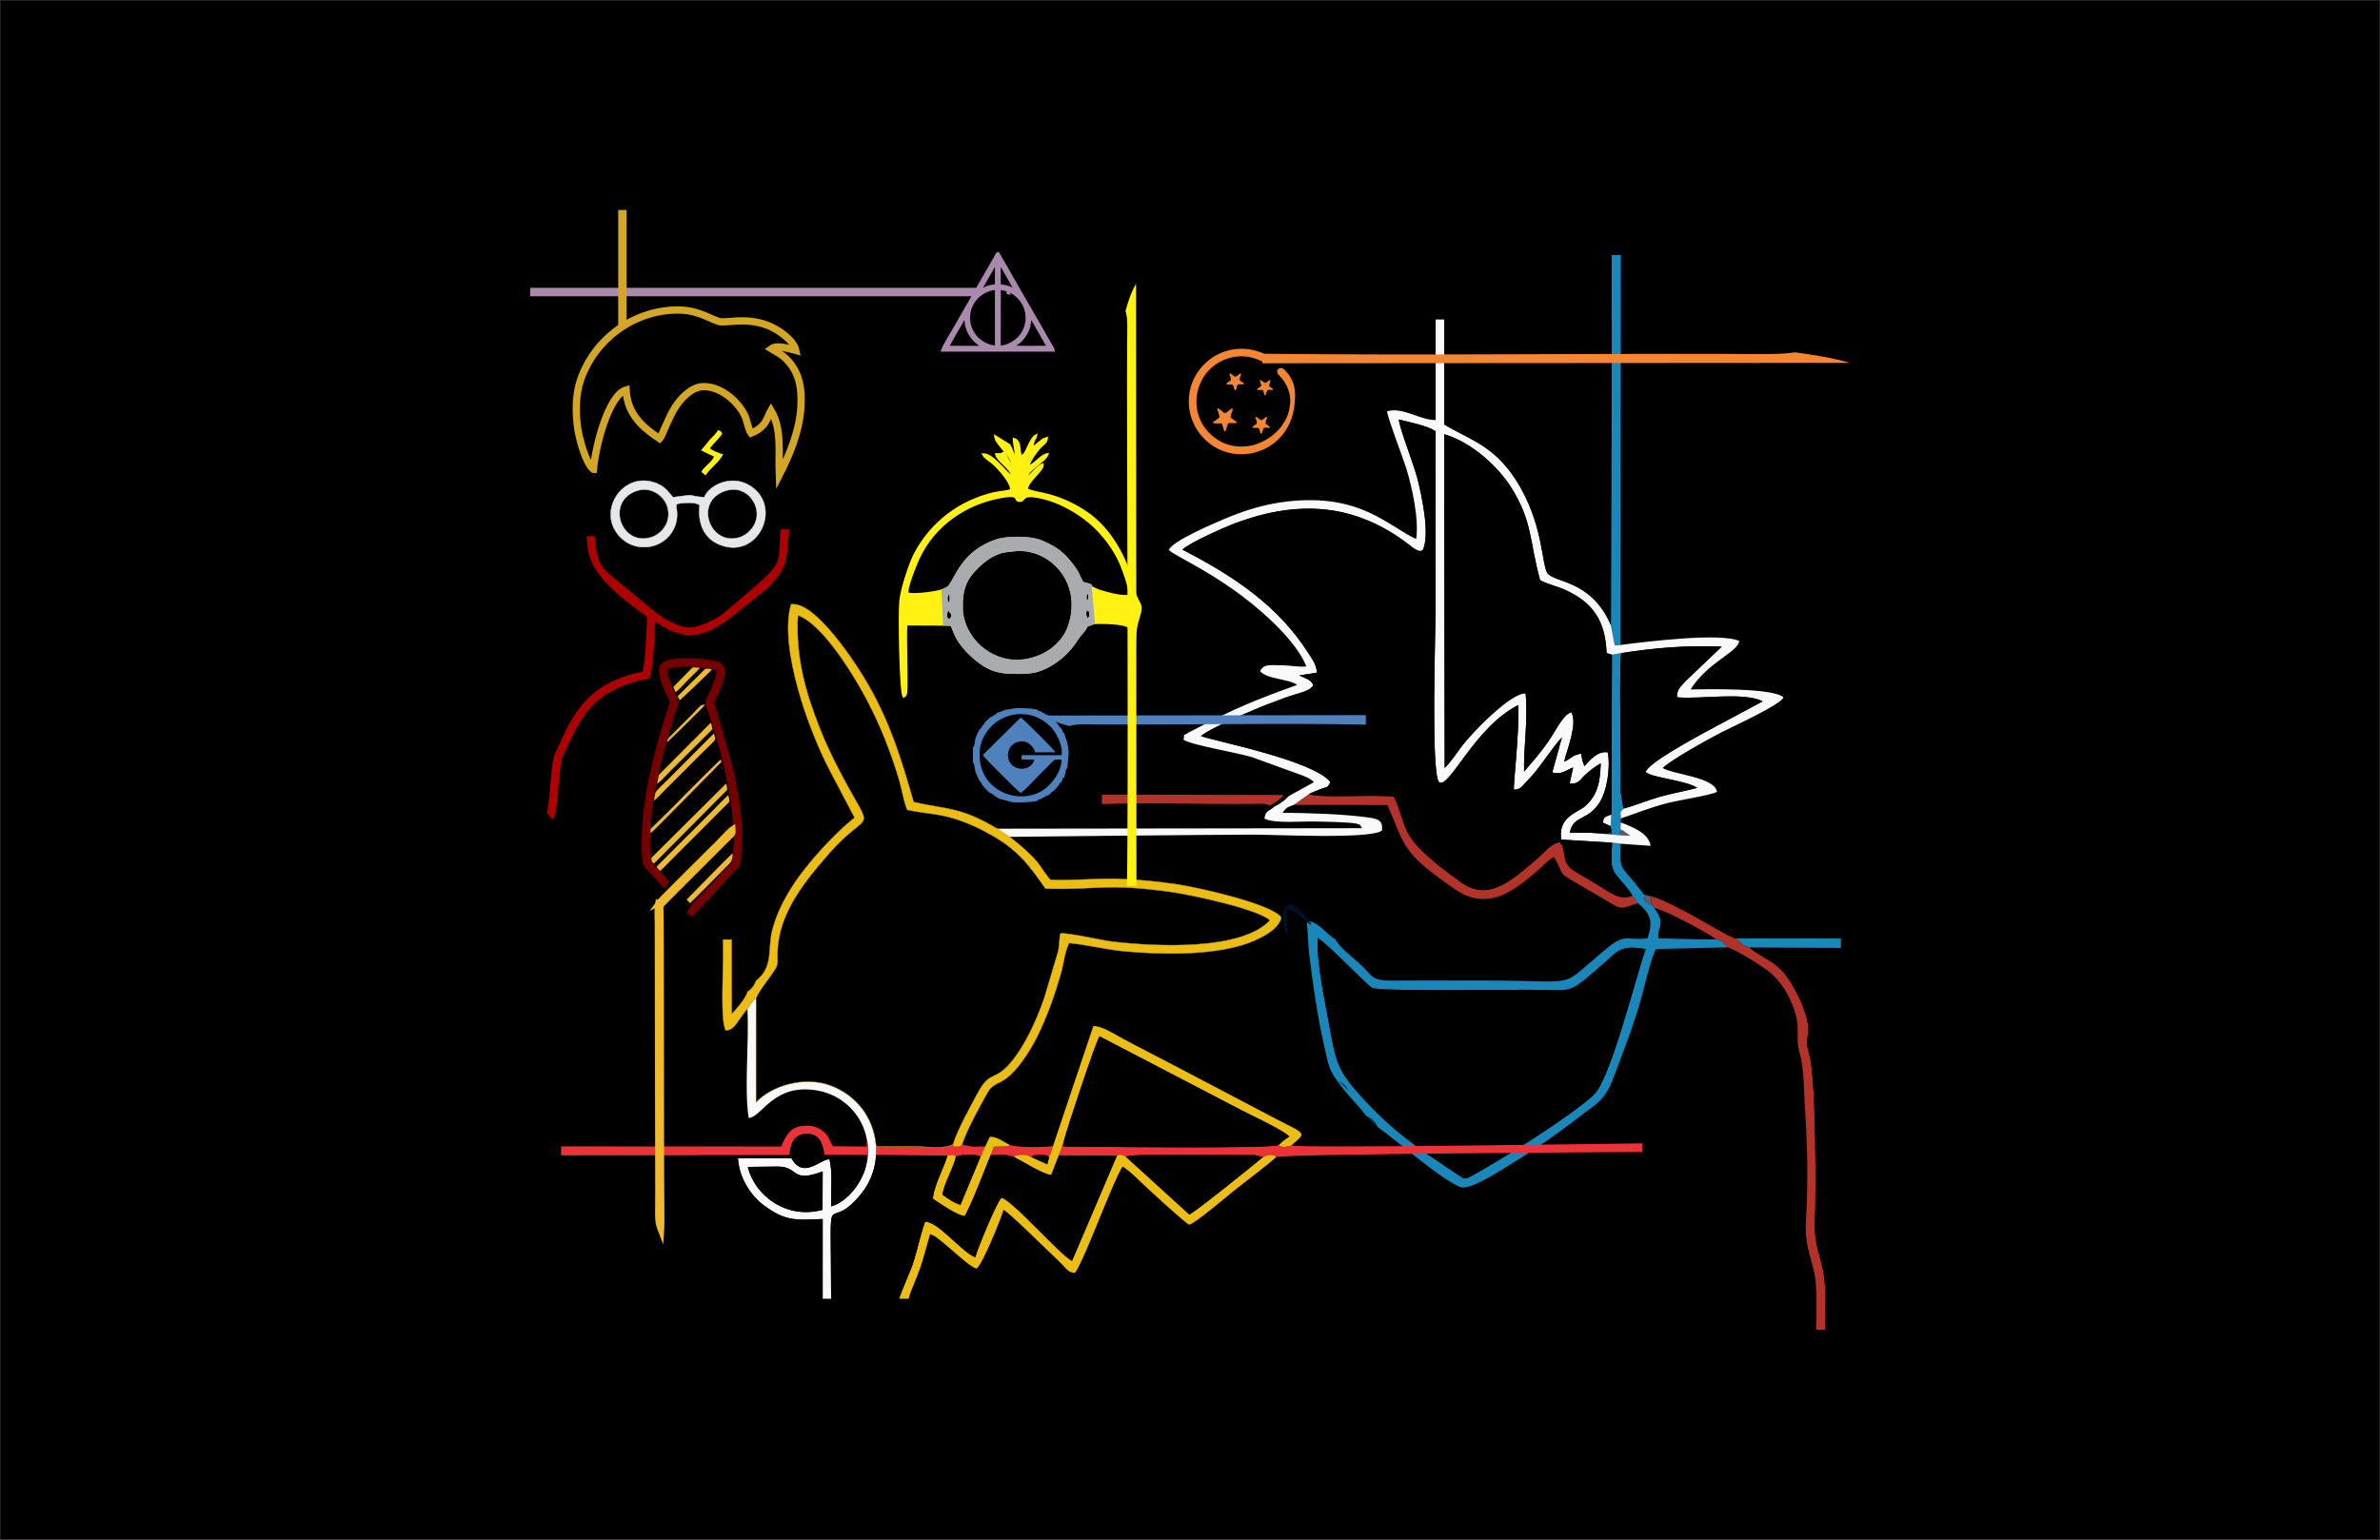 <?xml version="1.0" encoding="UTF-8"?>
<!DOCTYPE svg PUBLIC "-//W3C//DTD SVG 1.1//EN" "http://www.w3.org/Graphics/SVG/1.1/DTD/svg11.dtd">
<!-- Creator: CorelDRAW 2017 -->
<svg xmlns="http://www.w3.org/2000/svg" xml:space="preserve" width="431.8mm" height="279.4mm" version="1.1" style="shape-rendering:geometricPrecision; text-rendering:geometricPrecision; image-rendering:optimizeQuality; fill-rule:evenodd; clip-rule:evenodd"
viewBox="0 0 43179.98 27939.98"
 xmlns:xlink="http://www.w3.org/1999/xlink">
 <defs>
  <style type="text/css">
   <![CDATA[
    .str10 {stroke:#EEBA30;stroke-width:100;stroke-miterlimit:22.926}
    .str4 {stroke:#A9ABAE;stroke-width:50;stroke-miterlimit:22.926}
    .str6 {stroke:#A98AAC;stroke-width:50;stroke-miterlimit:22.926}
    .str1 {stroke:#FFF212;stroke-width:44.99;stroke-miterlimit:22.926}
    .str9 {stroke:#AE0001;stroke-width:150;stroke-miterlimit:22.926}
    .str0 {stroke:#373435;stroke-width:20;stroke-miterlimit:22.926}
    .str8 {stroke:#E6E7E8;stroke-width:7.62;stroke-miterlimit:22.926}
    .str7 {stroke:#AE0001;stroke-width:7.62;stroke-miterlimit:22.926}
    .str2 {stroke:#D3A625;stroke-width:7.62;stroke-miterlimit:22.926}
    .str3 {stroke:#F4D044;stroke-width:7.62;stroke-miterlimit:22.926}
    .str5 {stroke:#D3A625;stroke-width:131.91;stroke-miterlimit:22.926}
    .fil15 {fill:none}
    .fil18 {fill:#E6E7E8}
    .fil14 {fill:#A9ABAE}
    .fil1 {fill:#FFF212}
    .fil12 {fill:#F58634}
    .fil9 {fill:#ED3237}
    .fil16 {fill:#A98AAC}
    .fil0 {fill:black}
    .fil8 {fill:#00122A}
    .fil7 {fill:#0D3869}
    .fil5 {fill:#1987B9}
    .fil2 {fill:#4F81BC}
    .fil3 {fill:#665768}
    .fil19 {fill:#740001}
    .fil17 {fill:#AE0001}
    .fil4 {fill:#B3332B}
    .fil21 {fill:#D3A625}
    .fil10 {fill:#ECBD14}
    .fil20 {fill:#EEBA30}
    .fil6 {fill:#F9F9F9}
    .fil13 {fill:#FFF212}
    .fil11 {fill:#F58634;fill-rule:nonzero}
   ]]>
  </style>
 </defs>
 <g id="Capa_x0020_1">
  <rect class="fil0 str0" x="-0.01" y="-0.01" width="43180" height="27940"/>
  <g id="_2368216166000">
   <path class="fil1 str1" d="M17207.01 11065.12l27.53 -2.5 18.39 45.71c9.57,9.93 21.8,-13.45 27,56.87 3.73,50.39 -24.5,87.97 -85.54,93.13 -23.67,-31.64 -36.39,-52.98 -33.58,-106.04 4.75,-89.61 43.21,-85.15 46.2,-87.17zm2512.84 172.99c-39.75,-42.14 -51.35,-128.55 -12.69,-182.87 55.89,-2.23 76.17,26.39 79.52,84.88 3.38,59.07 -14.45,92.77 -66.83,97.99zm-1321.77 -1257.31c627.01,-74.82 1277.02,552.69 1004.96,1376.05 -117.32,355.06 -479.4,603.7 -875.73,637.2 -568.21,48.04 -1063.77,-415.93 -1082.52,-942.7 -12.92,-362.73 77.97,-554.82 271.39,-747.16 75,-74.58 171.84,-162.59 286.26,-221.3 166.22,-85.3 195.46,-78.2 395.64,-102.09zm-1191 978.37c-49.67,-36.31 -51.9,-139.14 -12.69,-195.23 55.67,6.77 60.07,31.38 60.09,97.11 0.01,66.88 -2.72,71.5 -47.4,98.12zm2492.01 -38.46c-14.21,-54.41 -24.65,-168.74 54.67,-169.2 10.11,19.89 54.06,164.87 -54.67,169.2zm786.48 -106.81c-112.94,19.24 -284.04,-18.95 -380.74,-45.9 -55.07,-15.34 -114.14,-30.45 -169.88,-48.61 -49.72,-16.19 -95.81,-49.76 -151.68,-64.08 -80.29,-20.57 -108.44,-5.78 -148.36,-77.73 -86.08,-155.17 -59.35,-175.88 -245.46,-401.03 -140.55,-170.04 -291.78,-264.49 -518.28,-355.77 -184.95,-74.54 -599.74,-72.61 -777.01,-14.29 -655.24,215.57 -743.16,711.97 -885.16,853.6 -101.69,101.44 -696.49,150.49 -738.48,110.21 -58.79,-56.39 167.89,-588.9 193.37,-643.38 282.79,-604.72 855.02,-999.48 1514.83,-1112.8 359.01,-61.65 208.56,73.87 321.85,72.31 105.23,-1.46 15.04,-126.14 322.66,-72.7 438.2,76.12 873.37,359.84 1117.61,624.22 147.54,159.72 261.62,318.87 359.48,514.54 50.54,101.06 226.29,542.09 185.25,661.41zm-1869.82 -2479.65c-29.12,-48.1 22.51,-107.39 71.24,-132.4 -12.27,57.45 -34.92,109.87 -71.24,132.4zm110.22 -220.17c4.55,-47.93 12.77,-81.07 28.7,-120.04 16.84,-41.16 27.95,-43 39.63,-89.63 -57.11,28.94 -101.24,136.25 -130.45,189.77 -32.26,59.12 -62.9,174.39 -136.93,185.29 -58.14,-74.14 6.39,-267.44 -130.76,-309.88 7.77,137.88 47.94,252.83 47.9,398.91 -47.76,-56.22 -81,-214.88 -137.13,-292.39l-248.12 -154.45c12.01,139.81 323.64,353.45 318.36,542.08 -37.24,-13.87 -27.63,-11.06 -52.29,-52.55l-112.38 -191.17c-62.5,16.59 0.16,29.76 -135.06,26.24 30.81,123.97 289.89,263.43 295.53,407.4 -97.73,-21.06 -347.27,-407.41 -532.08,-407.03 27.44,56.5 106.44,100.93 155.14,139.42 102.08,80.68 371.66,374.74 350.72,507.85 -62.4,29.57 -219.87,38.07 -308.13,58.62 -622.82,144.94 -1142.73,535.83 -1441.27,1109.05 -88.85,170.59 -236.27,620.66 -259.47,841.12 -25.67,243.92 0.74,1634.69 56.98,1735.34 37.59,-20.13 43.25,-49.17 45.74,-127.7 10.66,-336.37 -19.92,-968.93 0.82,-1182.61l816.42 3.97c67.41,97.43 44.69,183.62 226.29,406.82 91.87,112.91 220.6,228.39 332.37,303.2 138.85,92.92 268.2,148.48 471.46,158.49 193.13,9.5 407.38,15.19 570.74,-43.15 296.91,-106.02 537.12,-325.99 691.37,-578.05 119.1,-194.63 51.3,-273.22 360.07,-277.99 139.65,-2.15 470.35,3.81 562.33,67.22 62.76,95.17 34.19,509.55 36.1,659.79 1.44,113.42 9.04,1950.44 9.88,2069.34 0.56,78.77 -8.07,271.64 51.68,282.57 22.17,-53.76 9.32,-2344.28 11.32,-2453.67 4.35,-238.83 -4.73,-476.41 63.41,-689.04 110.96,-346.27 -4.95,-201.42 -87.63,-578.6 -114.91,-524.25 -421.32,-1070.57 -858.47,-1361.68 -543.48,-361.95 -906.49,-325.81 -1067.62,-414.48 -15.98,-137.55 287.1,-340.89 284.15,-450.02 -98.49,35.43 -231.82,229.97 -300.63,248.09 1.86,-150.14 341.33,-306.08 386.44,-434.84 -118.1,17.27 -240.53,211.61 -347.54,219.19 22.05,-102.16 92.93,-193.92 148.91,-272.08 104.4,-145.73 174.75,-137.68 188.43,-241.2 -62.64,13.93 -92.16,48.14 -133.81,80.86 -68.68,53.95 -74.21,71.34 -131.12,81.62z"/>
   <path class="fil2" d="M17829.84 13701.98c22.87,44.12 639.89,661.12 688.62,689.08 66.86,-40.86 251.08,-242.04 321.29,-311.82l237.58 -238.35c62.54,-64.28 54.14,-57.12 181.87,-55.12 -1.36,205.26 -141.64,379.15 -238.25,474.68 -400.48,395.97 -1249.61,163.58 -1249.61,-568.58 0,-402.27 339.72,-733.06 747.1,-733.99 235.36,-0.54 401.14,97.05 529.75,217.5 91.66,85.84 239.13,321.95 213.09,528.12l-726.27 0.67 -2.03 76.42 232.99 5.5c-68.55,253.4 -489.47,207.57 -478.88,-94.45 9.29,-264.44 392.99,-352.87 494.12,-38.59l367.9 -1.97c-23.7,-48.31 -582.97,-606.06 -630.65,-630.3l-688.62 681.2zm417.35 -824.37l-83.25 34.2 -76.09 23.55c-17.61,25.77 0.6,8.16 -22.87,27.46 -10.9,8.96 -22.1,10.71 -33.11,15.09l-4.6 0.08c-15.4,15.72 -2.94,8.7 -26.9,24.31 -21.7,14.13 -3.96,2.48 -36.6,14.38l-103.32 98.99c-15.87,61.26 -4.46,27.61 -30.57,42.89l-12.16 21.42c-7.48,14.48 -4.29,13.23 -17.38,29.8 -14.3,18.08 -10.56,10.45 -27.32,23.4 -22.02,44.36 -81.12,148.05 -85.07,213.21 -2.56,21.26 -3.59,44.14 -9.33,65.87 -17.74,67.29 -7.84,27.69 -26.74,46.21l-0.63 281.44c20.82,19.13 7.38,-6.55 19.96,25.66 3.42,8.75 7.46,36.32 8.87,44.41 6.49,37.34 11.95,61.3 17.29,98.72l66.43 150.17 39.14 48.33 4.88 13.54 27.36 44.71 107.08 110.87 33.89 16.26c1.63,1.39 3.79,5.27 5.45,8.06 54.19,17.69 31.2,16.55 45.46,31.65l110.66 65.78c85.67,10.37 167.82,53.99 263.37,62.3 113.01,9.83 218.56,-6.02 324.56,-10.34l99.7 -17.11c15.97,-34.07 30.73,-28.54 66.96,-30.86 9.44,-12.59 -0.8,-9.02 19.08,-21.68 19.68,-12.52 24.03,-10.14 37.63,-13.85 20.52,-16.09 -21.4,5.4 22.36,-17.61 43.05,-22.63 -1.08,-2.77 46.37,-17.4l48.56 -35.96c2.47,-3.46 5.4,-13.15 7.18,-10.54 1.76,2.57 5.56,-7.73 7.97,-9.78 14.48,-12.33 12.15,-11.14 31.28,-21.55 25.61,-9.46 4.9,10.64 14.97,-14.53l38.02 -38.03 2.36 -0.83c7.41,-13.23 5.41,-12.85 13.01,-21.52 16.07,-18.31 10.66,-12.2 27.01,-26.15l1.27 -3.47c22.79,-55.31 13.96,-31.07 39.15,-47.46l22.49 -37.82c9.75,-55.41 11.37,-40.21 40.58,-61.53l13.21 -55.98c3.34,-21.84 5.96,-44.85 11.94,-63.5 3.39,-10.58 3.29,-11.76 7.22,-19.73 11.26,-22.77 11.78,-18.52 21.23,-30.24 3.67,-96.12 30.5,-228.09 19.74,-329.94 -4.49,-42.49 -18.57,-112.84 -29.24,-152.35 -11.88,-43.93 -42.88,-106.5 -44.1,-142.73 -29.22,-21.39 -30.84,-6.21 -40.58,-61.58l-22.49 -37.82c-27.8,-19.34 -7.04,2.39 -33.15,-30.16 -10.8,-13.46 -9.92,-17.95 -17.68,-30.24l-3.07 -3.76 -40.38 -46.71 -27.32 -29.03c-18.36,-10.25 -15.74,-8.69 -31.06,-20.98 -2.44,-1.96 -6.73,-3.47 -8.54,-9.2 -1.81,-5.78 -5.27,-6.6 -8,-9.82 -17.66,-21.75 -36.09,-31.17 -61.58,-49.92 -47.45,-14.64 -3.32,5.24 -46.37,-17.4 -43.76,-23.02 -1.84,-1.52 -22.36,-17.61 -13.6,-3.71 -17.95,-1.33 -37.63,-13.86 -19.88,-12.65 -9.64,-9.08 -19.08,-21.67 -36.23,-2.33 -50.99,3.21 -66.96,-30.87l-111.14 -18.04c-84.5,-2.17 -157.23,-11.91 -249.02,-10.92 -74.44,0.79 -172.16,31.82 -218,29.32z"/>
   <path class="fil3" d="M29964.44 16413.46l-7.67 -148.72 -129.74 -30.84c2.81,168.55 36.69,133.39 137.41,179.56z"/>
   <path class="fil3" d="M29456.14 15078.06c-93.32,6.21 -70.86,-17.35 -56.99,78.89l177.74 10.5 -120.75 -89.39z"/>
   <path class="fil4" d="M29964.44 16413.46l56.45 71.35c84.48,-18.76 976.58,448.96 1106.51,560.16 142.09,35.81 139.04,63.15 209.37,145.33 143.92,32.9 583.72,313.24 712.4,407.13 186.76,136.27 354.73,350.55 466.15,626.99 182.55,452.94 38.05,503.84 137.76,893.36 82.86,323.71 70.03,613.78 92.77,966.06 46.71,723.59 60.63,1359.64 18.46,2064.41 -25.07,418.93 75.89,606.13 152.91,952.58 57.74,259.67 35.42,746.4 31.75,1028.79l165.86 0c-7.81,-313.57 23.11,-747.93 -32.22,-1041.06 -64.44,-341.35 -170.18,-502.04 -155.11,-903.18 19.52,-519.72 22.67,-2478.27 -87.97,-2989.73 -60.2,-278.3 -69.22,-191.12 -35,-466.79 35.73,-287.94 -257.62,-870.2 -459.13,-1098.08 -178.63,-202 -406.78,-263.14 -599.67,-433.81 -220.04,-64.17 -102.94,-99.72 -269.28,-166.58 -194.45,-76.38 -522.17,-283.89 -737.28,-399.04 -200.86,-107.53 -566.82,-313.29 -782.4,-366.61l7.67 148.72z"/>
   <path class="fil4" d="M23472.82 14606.07l1699.12 2.65c330.26,748.69 238.13,849.24 1224.72,1527.71 586.01,402.98 1054.28,63.46 1591.87,-421.6 59.43,-53.62 109.03,-113.76 203.56,-160.57 244.2,391.83 -32.84,212 640.29,605.98 143.19,83.81 250.73,142.51 391.11,230.42 233.25,146.08 237.5,62.78 495.41,1.54l-102.05 -136.5c-250.43,91.86 -380.53,-52.05 -781.5,-289.36 -93.22,-55.18 -294.91,-162.11 -356.61,-225.77 -143.85,-148.42 -56.6,-297.27 -176.66,-456.24 -171.44,24.54 -247.03,152.88 -391.01,277.16 -465.07,401.42 -895.28,810.54 -1396.99,452.99 -305.14,-217.46 -515.53,-375.84 -764.11,-625.72 -310.23,-311.85 -266.83,-510.99 -459.84,-930.17 -370.58,-49.29 -1388.66,34.82 -1536.22,-52.44l-281.09 199.92z"/>
   <path class="fil5" d="M23906.28 17020.03c212.51,134.61 872.25,839.82 989.56,907.66 114.12,65.98 2377.39,33.58 2819.61,33.4 860.04,-0.35 684.93,128.61 1400.8,-496.69 239.6,-209.28 288.57,-319.32 740.28,-241.07 -163.9,447.87 -634,2359.1 -941.14,2643.7 -434.93,403.03 -1678.7,1175.41 -2177.74,1450.46 -165.79,91.39 -150.78,90.98 -305.6,-12.01 -704.43,-468.61 -1168.8,-778.9 -1756.85,-1431.99 -386.76,-429.54 -438.16,-581.3 -554.31,-1246.03 -77,-440.72 -236.1,-1139.08 -214.61,-1607.43zm5710.57 -764.33l102.05 136.5c261.46,215.6 258.68,359.39 172.94,634.51 -357.09,48.42 -393.15,-100.41 -716.53,164.2 -948.02,775.79 -436.71,603.32 -2119.83,603.33 -598.65,0 -1198.9,-4.29 -1797.34,1.06 -391.27,3.48 -362.83,-99.33 -584.75,-303.54 -92.2,-84.84 -399.82,-324.76 -441.3,-442.71 -180.8,-103.87 -307.2,-328.13 -522.08,-334.3l37.18 558.34c70.56,589.12 149.27,1138.15 277.12,1708.9 94.27,420.87 92.04,441.9 303.55,723.12 155.2,206.35 276.56,306.25 458.12,542.3 122.38,63.38 144.31,86.28 209.86,205.68 294.1,202.37 1158.13,960.28 1499.9,1088.15 174.01,65.09 722.68,-298.64 876.3,-392 634.11,-385.42 999.36,-665.54 1554.53,-1088.36 263.41,-200.62 318.32,-434.57 475.55,-846.21 122.6,-320.96 237.34,-637.38 340.51,-978.41 56.86,-187.89 226.47,-924.93 303.47,-1013.95l1290.67 -32.01c-70.33,-82.18 -67.28,-109.52 -209.37,-145.33l-1033.3 -17.19c-42.66,-208.49 151.33,-234.64 -73.21,-542.97l-56.45 -71.35c-100.72,-46.17 -134.6,-11.01 -137.41,-179.56 -95.39,-122.78 -182.61,-236.03 -299.12,-368.1 -184.67,-209.36 -109.88,-248.29 -128.47,-545.69l157.8 2.42 -309.24 -30.31c-7.91,249.62 -50.81,426.28 77.02,590.1 97.08,124.39 208,227.82 291.83,373.38z"/>
   <polygon class="fil5" points="29226.27,11344.5 29295.5,11711.33 29402.64,11703.17 29406.43,4628.75 29240.79,4628.75 "/>
   <path class="fil5" d="M29244.95 11882.14l-10.61 2896.94 -12.63 213.5c39.4,249.68 17.05,67.1 -39.66,136.74l-324.69 -16.72 541.79 44.35c-13.87,-96.24 -36.33,-72.68 56.99,-78.89 -75.77,-57.26 -56.53,34.3 -50.56,-152.95l1.14 -73.14c-5.69,-157.91 -21.94,-85.44 46.38,-178.29l-48.19 -295.71c1.36,-122.82 1.92,-245 1.82,-367.87 -0.43,-500.27 -29.46,-1828.27 7.07,-2158.67l-168.85 30.71z"/>
   <path class="fil5" d="M31745.73 17196.97l1652.78 5.7 0 -172.16 -1922.06 -0.12c166.34,66.86 49.24,102.41 269.28,166.58z"/>
   <path class="fil6" d="M23382.11 14445.49c-75.34,84.88 -159.13,140.25 -258.63,191.12 -118.3,101.75 -152.68,57.82 -183.78,216.78 172.72,98.95 713.29,45 956.02,54.96 139.65,5.73 546.52,6.07 708.95,37.21 142.81,27.38 43.65,86.62 139.56,83.44l-7237.97 9.6 0 156.67c804.78,-10.16 4417.3,-48.31 5222.75,-49.68 400.05,-0.69 2127.65,87.29 2342.4,-72.21 26.46,-194.39 -79.97,-215.86 -263.29,-241.34 -442.58,-61.52 -1096.73,-79.57 -1540.02,-83.17 71.54,-93.26 78.23,-97.9 204.72,-142.8l281.09 -199.92c67.42,-33 117.42,-52.22 201.44,-84.43 138.34,-53.03 119.42,-14.77 184.93,-128.3 -316.04,-399.27 -2127.27,-749.67 -2351.36,-835.96 141.61,-125.73 738.55,-381.29 977.74,-482.65 178.6,-75.69 345.16,-137.48 528.02,-205.54 251.02,-93.42 468.13,-117.36 533.99,-235.77 -53.59,-113.6 -131.62,-110.6 -254.46,-177.9l314.77 -47.14c2.94,-134.23 -66.51,-222.54 -146.37,-348.59 -556.39,-878.2 -1368.51,-1409.95 -2288.67,-1885.84 110.65,-117.3 758.37,-406.31 969.83,-484.4 1152.56,-425.62 2173.49,-349.99 3144.49,398.6 49.65,38.28 181.4,156.3 247.06,90.19 130.18,-284.93 -16.92,-958.82 -92.55,-1269 -65.44,-268.37 -337.48,-950.01 -343.33,-1097.08 207.11,54.04 505.4,108.31 667.63,213.69 -6.93,1058.48 -0.24,2118.85 -0.62,3177.54 -0.16,453.03 -88.93,2998.89 59.55,3187.51 182.37,149.2 635.55,-989.04 1439.16,-1396.05 22.11,528.63 -94.21,1455.5 -77.58,1536.84 134.28,-7.7 156.78,-79.37 250.96,-172.74 215.19,-213.4 465.65,-627.62 619.33,-777.47l-175.6 635.56c166.06,47.63 251.53,-41.17 379.15,-90.71l-63.77 294.79c169.24,11.15 192.34,-78.81 279.98,-157.88 79.26,-71.5 176.66,-153.48 283.76,-210.98 -7.69,381.98 -79.22,602.6 -294.62,786.34 -115.68,98.68 -471.91,183.63 -425.09,570.19 0.71,5.85 3.31,18.2 6.67,26.75l919.65 56.5 309.24 30.31 388.74 26.65c-29.37,-230.61 -337.68,-348.22 -540.4,-424.07 -5.97,187.25 -25.21,95.69 50.56,152.95l120.75 89.39 -177.74 -10.5 -541.79 -44.35 -377.81 -0.21c70.93,-328.68 305.54,-200.7 533.62,-536.82 140.18,-206.56 208.96,-637.87 156.81,-921.97 -182.58,-34.33 -328.53,141.56 -421.76,249.14 -5.72,-8.31 -10.6,-32.93 -12.26,-27.68 -1.65,5.25 -9.29,-21.28 -11.43,-28.02l-17.92 -57.79c-9.76,-38.24 -8.78,-73.64 -20,-114.11 -175.71,33.11 -163.17,83.42 -309.14,147.53 56.2,-233.86 247.46,-687.23 131.71,-895.67 -138.41,22.54 -271.48,316.68 -424.08,535.99 -149.42,214.77 -281.03,359.84 -434.05,538.9 -10.2,-465.01 73.87,-901.6 27.88,-1420.7 -273.63,-12.1 -970.96,715.67 -1145.42,943.89 -108.85,142.37 -202.81,292.47 -323.08,410.67l-8.84 -6055.72c510.06,145.2 993.67,610.87 1215.49,965.89 392.91,628.84 327.25,965.35 524.43,1681.01 127.26,74.56 296.34,106.39 443.97,172.76 493.8,221.98 739.09,537.86 762.58,1150.94l96.89 31.51 168.85 -30.71c614.49,-95.87 1185.25,-142.75 1823.23,-117.2l-658.71 628.72c-90.68,106.94 -152.88,134.92 -152.89,290.69 442.76,39.85 1203.66,-101.94 1554.21,73.19l-1104.17 592.14c-176.65,99.68 -981.38,534.3 -1019.25,691.13 120.84,106.5 716.62,147.63 937.32,286.58 -235.07,62.06 -454.76,98.39 -685.72,163.75 -222.41,62.93 -449.81,159.15 -654.72,213.25 -68.32,92.85 -52.07,20.38 -46.38,178.29 273.03,-92.27 517.03,-191.32 819.9,-272.25 226.73,-60.59 779.25,-141.78 924.34,-209.57 -35.9,-267.59 -786.48,-313.49 -986,-433.39 131.25,-138.92 835.98,-529.79 1076.87,-653.29 172.59,-88.47 1078.1,-500.11 1115.34,-629.98 -198.25,-172.9 -1369.3,-147.48 -1685.93,-142.7 318.5,-502.75 856.99,-673.03 884.36,-878.78 -338.44,-157.57 -1715.81,15.27 -2152.96,71.16l-107.14 8.16 -69.23 -366.83c-341.19,-801.53 -992.59,-770.94 -1140.51,-930.49 -125.33,-135.19 -64.2,-905.33 -592.05,-1718.59 -400.39,-616.87 -836.01,-718.69 -1290.93,-991.68l-1.14 -1906.59 -155.31 0 0.29 1824.02c-270.38,9.27 -602.07,-243.75 -880.72,-157.39 -2.4,86.88 295.75,863.64 351.25,1045.64 100.31,328.97 228.95,904.4 176.3,1272.78 -518.89,-241.26 -1011.88,-831.5 -2335.86,-682.6 -427.45,48.06 -813.71,173.99 -1174.12,330.07 -202.92,87.89 -900.23,382.4 -978.63,547.28 92.65,122.32 1124.78,519 2021.48,1446.38 156.46,161.81 388.55,439.77 474.04,670.23 -138.91,12.98 -275.98,-16.85 -420.69,-20.78 -310.86,-8.45 -346.54,-10.77 -419.67,104.07 127.8,153.46 509.1,135.39 674.32,251.38 -784.34,282.78 -1132.71,428.02 -1844.29,799.27 -19.82,10.34 -113.78,57.47 -121.29,62.71 -147.86,102.96 -59.74,-26.09 -96.88,133.24 143.19,96.78 972.02,233.97 1236.65,314.32l861.66 312.02c102.2,40.19 190.49,64.88 268.46,143.63l-456.52 252.07z"/>
   <path class="fil6" d="M29221.71 14992.58l12.63 -213.5c-129.05,51.6 -126.65,32.49 -157.97,147.64l145.34 65.86z"/>
   <path class="fil0" d="M23753.91 14406.15c147.56,87.26 1165.64,3.15 1536.22,52.44 193.01,419.18 149.61,618.32 459.84,930.17 248.58,249.88 458.97,408.26 764.11,625.72 501.71,357.55 931.92,-51.57 1396.99,-452.99 143.98,-124.28 219.57,-252.62 391.01,-277.16 120.06,158.97 32.81,307.82 176.66,456.24 61.7,63.66 263.39,170.59 356.61,225.77 400.97,237.31 531.07,381.22 781.5,289.36 -83.83,-145.56 -194.75,-248.99 -291.83,-373.38 -127.83,-163.82 -84.93,-340.48 -77.02,-590.1l-919.65 -56.5c-3.36,-8.55 -5.96,-20.9 -6.67,-26.75 -46.82,-386.56 309.41,-471.51 425.09,-570.19 215.4,-183.74 286.93,-404.36 294.62,-786.34 -107.1,57.5 -204.5,139.48 -283.76,210.98 -87.64,79.07 -110.74,169.03 -279.98,157.88l63.77 -294.79c-127.62,49.54 -213.09,138.34 -379.15,90.71l175.6 -635.56c-153.68,149.85 -404.14,564.07 -619.33,777.47 -94.18,93.37 -116.68,165.04 -250.96,172.74 -16.63,-81.34 99.69,-1008.21 77.58,-1536.84 -803.61,407.01 -1256.79,1545.25 -1439.16,1396.05 -148.48,-188.62 -59.71,-2734.48 -59.55,-3187.51 0.38,-1058.69 -6.31,-2119.06 0.62,-3177.54 -162.23,-105.38 -460.52,-159.65 -667.63,-213.69 5.85,147.07 277.89,828.71 343.33,1097.08 75.63,310.18 222.73,984.07 92.55,1269 -65.66,66.11 -197.41,-51.91 -247.06,-90.19 -971,-748.59 -1991.93,-824.22 -3144.49,-398.6 -211.46,78.09 -859.18,367.1 -969.83,484.4 920.16,475.89 1732.28,1007.64 2288.67,1885.84 79.86,126.05 149.31,214.36 146.37,348.59l-314.77 47.14c122.84,67.3 200.87,64.3 254.46,177.9 -65.86,118.41 -282.97,142.35 -533.99,235.77 -182.86,68.06 -349.42,129.85 -528.02,205.54 -239.19,101.36 -836.13,356.92 -977.74,482.65 224.09,86.29 2035.32,436.69 2351.36,835.96 -65.51,113.53 -46.59,75.27 -184.93,128.3 -84.02,32.21 -134.02,51.43 -201.44,84.43z"/>
   <path class="fil0" d="M23906.28 17020.03c-21.49,468.35 137.61,1166.71 214.61,1607.43 116.15,664.73 167.55,816.49 554.31,1246.03 588.05,653.09 1052.42,963.38 1756.85,1431.99 154.82,102.99 139.81,103.4 305.6,12.01 499.04,-275.05 1742.81,-1047.43 2177.74,-1450.46 307.14,-284.6 777.24,-2195.83 941.14,-2643.7 -451.71,-78.25 -500.68,31.79 -740.28,241.07 -715.87,625.3 -540.76,496.34 -1400.8,496.69 -442.22,0.18 -2705.49,32.58 -2819.61,-33.4 -117.31,-67.84 -777.05,-773.05 -989.56,-907.66z"/>
   <path class="fil0" d="M28857.36 15112.6l324.69 16.72c56.71,-69.64 79.06,112.94 39.66,-136.74l-145.34 -65.86c31.32,-115.15 28.92,-96.04 157.97,-147.64l10.61 -2896.94 -96.89 -31.51c-23.49,-613.08 -268.78,-928.96 -762.58,-1150.94 -147.63,-66.37 -316.71,-98.2 -443.97,-172.76 -197.18,-715.66 -131.52,-1052.17 -524.43,-1681.01 -221.82,-355.02 -705.43,-820.69 -1215.49,-965.89l8.84 6055.72c120.27,-118.2 214.23,-268.3 323.08,-410.67 174.46,-228.22 871.79,-955.99 1145.42,-943.89 45.99,519.1 -38.08,955.69 -27.88,1420.7 153.02,-179.06 284.63,-324.13 434.05,-538.9 152.6,-219.31 285.67,-513.45 424.08,-535.99 115.75,208.44 -75.51,661.81 -131.71,895.67 145.97,-64.11 133.43,-114.42 309.14,-147.53 11.22,40.47 10.24,75.87 20,114.11l17.92 57.79c2.14,6.74 9.78,33.27 11.43,28.02 1.66,-5.25 6.54,19.37 12.26,27.68 93.23,-107.58 239.18,-283.47 421.76,-249.14 52.15,284.1 -16.63,715.41 -156.81,921.97 -228.08,336.12 -462.69,208.14 -533.62,536.82l377.81 0.21z"/>
   <path class="fil0" d="M29226.27 11344.5l14.52 -5547.35 -3039.15 0 1.14 1906.59c454.92,272.99 890.54,374.81 1290.93,991.68 527.85,813.26 466.72,1583.4 592.05,1718.59 147.92,159.55 799.32,128.96 1140.51,930.49z"/>
   <path class="fil0" d="M33114.83 24129.62l283.68 0 0 -6926.95 -1652.78 -5.7c192.89,170.67 421.04,231.81 599.67,433.81 201.51,227.88 494.86,810.14 459.13,1098.08 -34.22,275.67 -25.2,188.49 35,466.79 110.64,511.46 107.49,2470.01 87.97,2989.73 -15.07,401.14 90.67,561.83 155.11,903.18 55.33,293.13 24.41,727.49 32.22,1041.06z"/>
   <path class="fil0" d="M29413.8 11851.43c-36.53,330.4 -7.5,1658.4 -7.07,2158.67 0.1,122.87 -0.46,245.05 -1.82,367.87l48.19 295.71c204.91,-54.1 432.31,-150.32 654.72,-213.25 230.96,-65.36 450.65,-101.69 685.72,-163.75 -220.7,-138.95 -816.48,-180.08 -937.32,-286.58 37.87,-156.83 842.6,-591.45 1019.25,-691.13l1104.17 -592.14c-350.55,-175.13 -1111.45,-33.34 -1554.21,-73.19 0.01,-155.77 62.21,-183.75 152.89,-290.69l658.71 -628.72c-637.98,-25.55 -1208.74,21.33 -1823.23,117.2z"/>
   <path class="fil0" d="M31127.4 17044.97c-129.93,-111.2 -1022.03,-578.92 -1106.51,-560.16 224.54,308.33 30.55,334.48 73.21,542.97l1033.3 17.19z"/>
   <path class="fil7" d="M24995.84 20453.09c-65.55,-119.4 -87.48,-142.3 -209.86,-205.68l209.86 205.68z"/>
   <path class="fil4" d="M19991.66 14592.39c745.5,-31.46 1933.42,3.8 2722.73,-3.45 146.32,-1.36 241.27,-17.49 320.22,28.72 99.5,-50.87 183.29,-106.24 258.63,-191.12l-3301.58 -7.34 0 173.19z"/>
   <path class="fil8" d="M23368.02 16990.48l-32.83 -492.89c189.69,5.45 301.28,203.42 460.88,295.12 -145.25,-289.34 -610.32,-694.84 -497.56,37.48l69.51 160.29z"/>
   <path class="fil7" d="M24470.28 19797.69c-57.86,-105.4 -77.22,-125.62 -185.25,-181.57l185.25 181.57z"/>
   <path class="fil9" d="M19210.02 20966.95l1055.12 2.64c76.34,-27.17 94.65,-14.49 161.55,21.71 91.02,-66.62 1931.58,-26.99 2176.07,-29.07 50.76,-0.43 110.38,-3.52 159.94,-2.03l149.51 37.41c43.14,-18.29 63.41,-33.33 115.24,-37.93 37.42,-3.33 33.96,-3.78 68.81,5.72 73.36,20 17.05,-7.28 58.26,31.59 131.34,-56.92 6449.19,-92.34 6639.21,-92.39l0 -156.46c-127.82,-0.5 -6265.99,95.36 -6362.26,36.79 -67.4,23.56 -173,49 -237.74,-4.13 -184.43,65.77 -3390.84,29.79 -3875.58,24.49 -31.99,-38.12 -36.82,57.44 -24.27,-73.28l-83.86 234.94z"/>
   <path class="fil9" d="M10180.15 20803.65l0 161.92 4142.28 -2.65c20.07,-223.8 90.55,-388.73 318.12,-386.82 235.5,1.98 278.87,174.56 318.47,381.47l768.04 4.84 0.76 118.51c33.93,-101.79 33.52,-288.76 1.23,-392.41l-5.45 117.47 -609.67 -5.31c-78.47,-102.98 -49.46,-150.58 -161.15,-254.46 -72.03,-66.99 -165.69,-119.17 -311.77,-119.74 -302.59,-1.18 -369.05,167.53 -470.88,379.12l-3989.98 -1.94z"/>
   <path class="fil9" d="M15895.89 20804.08l-1.45 158.25 1295.29 7.1c102.27,-14.44 84.98,-30.81 154.1,17.36 85.39,-34.51 362.05,-52.85 445.81,1.76l84.56 -185.05c-79.53,0.88 -160.17,3.78 -239.28,4.32l-182.39 -35.99c-37.38,23.66 -36.94,42.09 -102.24,32.12 -87.16,-13.29 -37.89,33.85 -53.28,-45.94 -136.54,104.58 -491.44,48.41 -685.32,48.26 -238.57,-0.2 -477.33,1.19 -715.8,-2.19z"/>
   <path class="fil9" d="M17972.88 20964.15c156.05,-2.93 299.66,-22.87 425.1,34.34 48.1,-42.51 -19.06,-16.07 81.43,-38.39 5.75,-1.28 69.76,-5.43 75.81,-5.21 93.34,3.36 86.11,9.74 156.97,42.64 34.05,-47.71 171.58,-50.99 239.02,-37.4 75.73,15.25 38.25,-2.91 80.53,45.26l71.99 -207.01c-176.3,22.15 -652.95,28.73 -785.64,-23.43 -40.68,32.67 11.17,10.17 -56.71,26.46l-228.47 7.24 -60.03 155.5z"/>
   <path class="fil6" d="M13567.47 21175.87l547.96 -6.45c381.56,0.95 229.73,307.56 810.09,88.22l-2.42 696.93c-673.95,182.05 -1235.78,-276.23 -1355.63,-778.7zm-7.38 -2871.2c33.98,593.89 -61.78,1442.87 22.88,1984.23 251.87,-24.98 453.92,-644.73 1259.85,-497.1 447.64,82 808.95,437.69 886.23,896.71 32.29,103.65 32.7,290.62 -1.23,392.41 -57.66,363.81 -354.89,729.03 -648.36,811.36 -4.94,-251.36 29.67,-653.45 -32.91,-857 -177.17,8.8 -472.25,367.53 -686.9,-15.76l-971.43 0.23c27.06,395.59 267.82,706.15 473.47,855.97 370.98,270.28 540.22,273.63 1064.1,245.04l-0.62 1447.84 153.67 0c-2.43,-2302.97 -111.81,-1085.92 547.76,-1907.31 142.58,-177.56 251.59,-413.96 267.84,-698.96l1.45 -158.25c-48.19,-557.24 -383.03,-924.41 -793.71,-1090.91 -514.93,-208.77 -1127.84,6.7 -1386.19,293.2l0.65 -1895.74c-68.58,44.02 -104.73,121.62 -156.55,194.04z"/>
   <path class="fil10 str2" d="M13560.09 18304.67c51.82,-72.42 87.97,-150.02 156.55,-194.04 61.45,-138.45 182.51,-286.17 268.57,-408.01 183.54,-259.87 94.9,-174.29 126.48,-528.28 59.82,-670.84 529.28,-1224.7 912.44,-1667.52 772.71,-892.99 855.98,-278.67 230.67,-1471.61 -146.7,-279.87 -271.34,-536.35 -384.42,-824.62 -247.84,-631.84 -439.16,-1268.28 -394.66,-2045.68 429.92,148.32 988.44,1035.91 1249.45,1530.57 246.49,467.16 434.85,943.85 590.51,1464.83 43.44,145.38 87.68,411.21 145.07,535.47 301.22,65.32 541.88,64.71 842.27,155.48 240.34,72.61 488.78,188.1 677.72,296.19 499.44,285.7 693.34,556.65 987.57,976.63 902.87,32.19 1057.36,-106.45 2264.83,59.31 388.08,53.27 1612.83,319.74 1808.34,518.53 -520.31,553.71 -2053.45,478.89 -2854.42,386.87 -196.74,-22.61 -828.16,-169.13 -946.2,-148.47 -26.43,90.78 -15.83,206.41 -43.33,327.58l-246.63 828.84c-121.63,353.49 -280.12,708.55 -462.76,983.9 -403.31,608.04 -498.21,299.61 -728.65,718.3 -120.37,218.7 -406.16,736.34 -462.48,959.07 15.39,79.79 -33.88,32.65 53.28,45.94 65.3,9.97 64.86,-8.46 102.24,-32.12 89.13,-273.05 315.66,-679.37 455.28,-930.86 158.85,-286.15 280.45,-50.41 709.27,-684.22 182.43,-269.63 330.75,-608.64 452.87,-941.67 64.41,-175.65 120.98,-357.05 173.91,-537.48 53.32,-181.73 70.45,-406.72 153.12,-565.05 324.06,29.28 665.57,119.82 1021.63,151.69 642.08,57.46 1506.53,73.87 2129.11,-118.21 257.4,-79.41 651.01,-258.54 697.6,-496.72 -164.35,-239.18 -1463.23,-534.91 -1864.76,-596.54 -363.99,-55.87 -745.65,-93.93 -1115.91,-104.87 -390.8,-11.53 -855.25,39.34 -1209.26,17.64 -177.41,-209.39 -158.13,-274.44 -441.57,-531.57 -177.71,-161.21 -326.92,-281.14 -556.97,-416.12 -658.8,-386.53 -903.18,-326.5 -1481.14,-463.61 -240.97,-834.69 -420.83,-1410.03 -801.66,-2090.54 -212.76,-380.19 -979.65,-1566.42 -1422.51,-1496.26 -223.46,781.24 321.29,2291.88 708.76,3023.95l444.82 845.99c-345.22,270.39 -860.45,825.39 -1123.3,1237.21 -150.5,235.79 -291.43,494.08 -372.22,814.05 -85.52,338.71 28.98,660.45 -292.93,909.15 -31.3,95.89 -94.52,165.34 -153.51,196.68 -24.15,113.92 -210.61,329.28 -288.98,408.92l-1.68 -1352.91 -152.69 0 1.46 335.48c0,244.47 -52.85,1170.87 48.21,1311.67 161.97,-2.49 211.55,-184.75 390.61,-392.96z"/>
   <path class="fil10" d="M20265.14 20969.59l-815.6 1910.55c-227.53,-112.98 -1094.96,-1121.64 -1282.96,-1143.53 -88.11,90.75 -427.99,911.37 -473.28,1078.89 -248.7,-98.35 -664.01,-643.01 -908.57,-647.54 -76.31,200.2 -138.99,506.61 -211.21,730.14 -75.96,235.09 -204.37,477.91 -259.99,670.5l169.84 0c44.53,-164.8 151.92,-379.48 215.43,-570.54 69.37,-208.69 112.01,-388.18 175.65,-602.71 155.21,27.07 662.39,573.78 840.84,626.93 104.96,-61.21 449.87,-914.71 491.3,-1067.29 115.91,58.27 744.43,688.87 951.23,879.68 196.36,181.18 207.5,260.59 344.27,262.73 81.09,-79.86 365.23,-790.62 435.49,-961.65 71.1,-173.1 350.65,-867.9 431.63,-968.64 100.6,68.38 225.23,179.99 301.95,257.65 82.45,83.48 857.98,796.02 906.76,800.01 115.35,-33.61 650.55,-488.03 790.2,-601.14 260.41,-210.92 531.82,-403.48 786.4,-626.64 -41.21,-38.87 15.1,-11.59 -58.26,-31.59 -34.85,-9.5 -31.39,-9.05 -68.81,-5.72 -51.83,4.6 -72.1,19.64 -115.24,37.93 -153.67,130.65 -1234.15,1001.27 -1334.29,1041.77l-1151.23 -1048.08c-66.9,-36.2 -85.21,-48.88 -161.55,-21.71z"/>
   <path class="fil10" d="M19103.73 20798.38l-71.99 207.01 -32.14 121.95 -287.41 -129.81c-70.86,-32.9 -63.63,-39.28 -156.97,-42.64 -6.05,-0.22 -70.06,3.93 -75.81,5.21 -100.49,22.32 -33.33,-4.12 -81.43,38.39 143.47,68.82 542.3,322.85 675.61,323.64l136.43 -355.18 83.86 -234.94c45.7,-201.85 589.64,-1838.56 654.91,-1925.74l2593.32 1350.56c178.87,94.8 753.44,355.87 847.37,468.02 -66.7,40.25 -138.2,99.94 -195.75,155.95 64.74,53.13 170.34,27.69 237.74,4.13 268.95,-240.35 281.9,-189.84 -277.66,-478.3l-1396.48 -733.46c-317.58,-167.3 -623.42,-328.34 -949.73,-496.11 -179.72,-92.41 -297.44,-154.11 -465.62,-245.26 -133.03,-72.1 -354.22,-216.56 -505.82,-212.8l-732.43 2179.38z"/>
   <path class="fil10" d="M17874.2 20803.5l-84.56 185.05 -363.39 874.22c-85.97,-16.79 -263.77,-127.67 -328.9,-188.43 43,-224.02 202.29,-480.87 246.48,-687.55 -69.12,-48.17 -51.83,-31.8 -154.1,-17.36 -59.67,211.8 -262.79,583.51 -263.01,786.74 113.22,70.41 438.58,307.68 578.53,309.63 162.11,-304.78 328.53,-768.13 467.63,-1101.65l60.03 -155.5 228.47 -7.24c67.88,-16.29 16.03,6.21 56.71,-26.46 -109.25,-50.6 -233.69,-154.26 -360.84,-145.04l-83.05 173.59z"/>
   <path class="fil0 str3" d="M13716.64 18110.63l-0.65 1895.74c258.35,-286.5 871.26,-501.97 1386.19,-293.2 410.68,166.5 745.52,533.67 793.71,1090.91 238.47,3.38 477.23,1.99 715.8,2.19 193.88,0.15 548.78,56.32 685.32,-48.26 56.32,-222.73 342.11,-740.37 462.48,-959.07 230.44,-418.69 325.34,-110.26 728.65,-718.3 182.64,-275.35 341.13,-630.41 462.76,-983.9l246.63 -828.84c27.5,-121.17 16.9,-236.8 43.33,-327.58 118.04,-20.66 749.46,125.86 946.2,148.47 800.97,92.02 2334.11,166.84 2854.42,-386.87 -195.51,-198.79 -1420.26,-465.26 -1808.34,-518.53 -1207.47,-165.76 -1361.96,-27.12 -2264.83,-59.31 -294.23,-419.98 -488.13,-690.93 -987.57,-976.63 -188.94,-108.09 -437.38,-223.58 -677.72,-296.19 -300.39,-90.77 -541.05,-90.16 -842.27,-155.48 -57.39,-124.26 -101.63,-390.09 -145.07,-535.47 -155.66,-520.98 -344.02,-997.67 -590.51,-1464.83 -261.01,-494.66 -819.53,-1382.25 -1249.45,-1530.57 -44.5,777.4 146.82,1413.84 394.66,2045.68 113.08,288.27 237.72,544.75 384.42,824.62 625.31,1192.94 542.04,578.62 -230.67,1471.61 -383.16,442.82 -852.62,996.68 -912.44,1667.52 -31.58,353.99 57.06,268.41 -126.48,528.28 -86.06,121.84 -207.12,269.56 -268.57,408.01z"/>
   <path class="fil0" d="M15078.84 23568.6l1234.69 0c55.62,-192.59 184.03,-435.41 259.99,-670.5 72.22,-223.53 134.9,-529.94 211.21,-730.14 244.56,4.53 659.87,549.19 908.57,647.54 45.29,-167.52 385.17,-988.14 473.28,-1078.89 188,21.89 1055.43,1030.55 1282.96,1143.53l815.6 -1910.55 -1055.12 -2.64 -136.43 355.18c-133.31,-0.79 -532.14,-254.82 -675.61,-323.64 -125.44,-57.21 -269.05,-37.27 -425.1,-34.34 -139.1,333.52 -305.52,796.87 -467.63,1101.65 -139.95,-1.95 -465.31,-239.22 -578.53,-309.63 0.22,-203.23 203.34,-574.94 263.01,-786.74l-1295.29 -7.1c-16.25,285 -125.26,521.4 -267.84,698.96 -659.57,821.39 -550.19,-395.66 -547.76,1907.31z"/>
   <path class="fil0" d="M12643.95 20965.57l0 2603.03 2281.22 0 0.62 -1447.84c-523.88,28.59 -693.12,25.24 -1064.1,-245.04 -205.65,-149.82 -446.41,-460.38 -473.47,-855.97l971.43 -0.23c214.65,383.29 509.73,24.56 686.9,15.76 62.58,203.55 27.97,605.64 32.91,857 293.47,-82.33 590.7,-447.55 648.36,-811.36l-0.76 -118.51 -768.04 -4.84c-39.6,-206.91 -82.97,-379.49 -318.47,-381.47 -227.57,-1.91 -298.05,163.02 -318.12,386.82l-1678.48 2.65z"/>
   <path class="fil0" d="M19293.88 20732.01c-12.55,130.72 -7.72,35.16 24.27,73.28 484.74,5.3 3691.15,41.28 3875.58,-24.49 57.55,-56.01 129.05,-115.7 195.75,-155.95 -93.93,-112.15 -668.5,-373.22 -847.37,-468.02l-2593.32 -1350.56c-65.27,87.18 -609.21,1723.89 -654.91,1925.74z"/>
   <path class="fil0" d="M22912.21 20997.61l-149.51 -37.41c-49.56,-1.49 -109.18,1.6 -159.94,2.03 -244.49,2.08 -2085.05,-37.55 -2176.07,29.07l1151.23 1048.08c100.14,-40.5 1180.62,-911.12 1334.29,-1041.77z"/>
   <path class="fil0" d="M13567.47 21175.87c119.85,502.47 681.68,960.75 1355.63,778.7l2.42 -696.93c-580.36,219.34 -428.53,-87.27 -810.09,-88.22l-547.96 6.45z"/>
   <path class="fil0" d="M17343.83 20986.79c-44.19,206.68 -203.48,463.53 -246.48,687.55 65.13,60.76 242.93,171.64 328.9,188.43l363.39 -874.22c-83.76,-54.61 -360.42,-36.27 -445.81,-1.76z"/>
   <path class="fil0" d="M19031.74 21005.39c-42.28,-48.17 -4.8,-30.01 -80.53,-45.26 -67.44,-13.59 -204.97,-10.31 -239.02,37.4l287.41 129.81 32.14 -121.95z"/>
   <path class="fil0" d="M22138.77 8750.73l81.61 -1.92c15,-35.51 24.75,-76.58 20.5,-124.81 -10.05,-114.18 13.18,-64.8 -73.11,-90.58 -21.42,28.23 -64.07,-30.93 -29,217.31z"/>
   <g>
    <path class="fil11" d="M22138.61 7586.01l0 0 -1.75 2.27 -1.96 2.13 -2.22 2.17 -2.51 2.3 -2.8 2.44 -3.12 2.62 -3.39 2.74 -3.63 2.88 -3.85 3.01 -4.07 3.13 -4.26 3.23 -4.42 3.31 -4.54 3.37 -4.66 3.43 -4.73 3.46 -4.79 3.5 -4.83 3.49 -4.81 3.49 -4.79 3.45 -4.75 3.43 -4.67 3.35 -4.55 3.28 -4.43 3.19 -4.27 3.08 -4.09 2.96 -3.86 2.81 -3.62 2.66 -3.36 2.48 -3.04 2.28 -2.72 2.06 -2.34 1.82 -1.93 1.54 -12.66 -15.48 2.21 -1.78 2.56 -1.98 2.84 -2.16 3.16 -2.36 3.42 -2.52 3.68 -2.7 3.92 -2.85 4.11 -2.98 4.29 -3.1 4.43 -3.19 4.57 -3.3 4.67 -3.35 4.73 -3.41 4.77 -3.45 4.81 -3.47 4.79 -3.47 4.75 -3.46 4.69 -3.44 4.6 -3.39 4.48 -3.33 4.34 -3.25 4.16 -3.15 3.97 -3.05 3.73 -2.91 3.49 -2.76 3.17 -2.58 2.84 -2.38 2.5 -2.18 2.09 -1.9 1.62 -1.59 1.08 -1.17 0.41 -0.51 0 0 16.54 11.24zm0 0l-16.54 -11.24c3.1,-4.56 9.33,-5.75 13.89,-2.65 4.56,3.1 5.75,9.33 2.65,13.89zm-48.74 -159.2l15.36 -9.35 0.35 2.75 0.59 3.3 0.83 3.77 1.04 4.18 1.24 4.54 1.41 4.86 1.57 5.13 1.7 5.39 1.81 5.6 1.9 5.79 1.96 5.94 2.02 6.07 2.05 6.18 2.05 6.24 2.03 6.27 2.01 6.3 1.95 6.3 1.88 6.26 1.79 6.19 1.67 6.12 1.53 6 1.39 5.88 1.2 5.73 1.02 5.57 0.78 5.39 0.54 5.21 0.26 5.01 -0.06 4.83 -0.44 4.66 -0.9 4.53 -1.51 4.4 -2.28 4.16 -16.54 -11.24 0.48 -0.9 0.51 -1.54 0.44 -2.23 0.26 -2.86 0.04 -3.39 -0.2 -3.87 -0.44 -4.29 -0.68 -4.63 -0.9 -4.95 -1.1 -5.23 -1.29 -5.46 -1.45 -5.68 -1.59 -5.82 -1.71 -5.95 -1.82 -6.06 -1.91 -6.14 -1.97 -6.18 -2.01 -6.19 -2.03 -6.18 -2.03 -6.14 -2.02 -6.07 -1.98 -5.98 -1.92 -5.85 -1.85 -5.72 -1.74 -5.55 -1.63 -5.35 -1.49 -5.14 -1.34 -4.9 -1.16 -4.66 -0.97 -4.41 -0.75 -4.16 -0.51 -3.95 15.36 -9.35 -10.8 16.82zm15.36 -9.35l-19.92 1.88c-0.51,-5.5 3.52,-10.39 9.02,-10.9 5.5,-0.51 10.39,3.52 10.9,9.02zm191.56 58.43l0 -0.01 -8.28 6.11 -7.6 5.57 -7.01 5.05 -6.48 4.53 -6 4.04 -5.62 3.56 -5.33 3.09 -5.1 2.6 -4.96 2.12 -4.93 1.63 -4.94 1.05 -4.95 0.45 -4.95 -0.21 -4.84 -0.87 -4.69 -1.44 -4.55 -1.95 -4.49 -2.39 -4.5 -2.79 -4.61 -3.18 -4.79 -3.55 -5.06 -3.93 -5.42 -4.31 -5.84 -4.69 -6.33 -5.07 -6.88 -5.47 -7.5 -5.86 -8.18 -6.24 -8.91 -6.63 -9.7 -7.01 -10.56 -7.38 -11.48 -7.76 -12.44 -8.14 10.8 -16.82 12.72 8.3 11.72 7.94 10.82 7.56 9.94 7.17 9.13 6.79 8.36 6.38 7.66 5.98 6.98 5.55 6.37 5.11 5.82 4.67 5.28 4.21 4.8 3.71 4.35 3.23 3.93 2.72 3.52 2.19 3.17 1.69 2.81 1.21 2.49 0.78 2.3 0.41 2.25 0.09 2.41 -0.21 2.7 -0.59 3.09 -1.01 3.56 -1.54 4.04 -2.06 4.53 -2.63 5.06 -3.2 5.62 -3.78 6.22 -4.35 6.83 -4.93 7.52 -5.51 8.24 -6.07 0 -0.01 11.88 16.1zm0 -0.01l-11.88 -16.08c4.44,-3.28 10.7,-2.34 13.98,2.1 3.28,4.44 2.34,10.7 -2.1,13.98zm50.06 -56.82l13.58 11.2 -0.9 0.4 -1.16 0.57 -1.32 0.71 -1.52 0.86 -1.66 1 -1.78 1.12 -1.91 1.23 -1.99 1.32 -2.07 1.4 -2.16 1.5 -2.22 1.56 -2.26 1.61 -2.32 1.69 -2.33 1.7 -2.37 1.76 -2.39 1.78 -2.39 1.8 -2.38 1.79 -2.37 1.82 -2.37 1.8 -2.33 1.79 -2.3 1.76 -2.25 1.74 -2.19 1.69 -2.12 1.64 -2.08 1.6 -1.99 1.53 -1.9 1.46 -1.79 1.37 -1.71 1.3 -1.62 1.22 -1.49 1.11 -11.88 -16.1 1.39 -1.03 1.52 -1.14 1.65 -1.26 1.77 -1.35 1.88 -1.44 1.97 -1.51 2.04 -1.58 2.14 -1.66 2.21 -1.69 2.25 -1.74 2.32 -1.78 2.35 -1.81 2.39 -1.82 2.41 -1.84 2.44 -1.85 2.45 -1.84 2.45 -1.82 2.43 -1.8 2.43 -1.78 2.4 -1.73 2.38 -1.71 2.34 -1.64 2.28 -1.58 2.25 -1.54 2.19 -1.44 2.11 -1.37 2.06 -1.28 2 -1.2 1.94 -1.12 1.9 -1.01 1.82 -0.89 1.82 -0.8 13.58 11.2 -19.62 -3.88zm13.58 11.2l-7.54 -18.52c5.11,-2.08 10.95,0.38 13.03,5.49 2.08,5.11 -0.38,10.95 -5.49,13.03zm-50.82 154.11l0.01 0 -1.61 -4.08 -0.96 -4.2 -0.5 -4.31 -0.12 -4.48 0.18 -4.65 0.44 -4.85 0.68 -5.05 0.89 -5.24 1.08 -5.43 1.24 -5.6 1.41 -5.75 1.53 -5.88 1.66 -5.98 1.76 -6.07 1.85 -6.13 1.91 -6.17 1.97 -6.17 1.99 -6.15 2.02 -6.13 2.02 -6.05 1.99 -5.96 1.97 -5.84 1.91 -5.68 1.84 -5.51 1.76 -5.3 1.64 -5.07 1.54 -4.81 1.37 -4.49 1.23 -4.19 1.05 -3.81 0.86 -3.38 0.63 -2.9 19.62 3.88 -0.79 3.62 -0.98 3.9 -1.15 4.17 -1.31 4.45 -1.45 4.73 -1.58 4.95 -1.68 5.17 -1.78 5.4 -1.86 5.55 -1.91 5.7 -1.97 5.84 -1.99 5.92 -2 5.99 -1.98 6.05 -1.97 6.07 -1.93 6.05 -1.87 6.01 -1.79 5.95 -1.7 5.87 -1.58 5.72 -1.47 5.58 -1.31 5.39 -1.16 5.18 -0.98 4.93 -0.77 4.62 -0.58 4.31 -0.36 3.91 -0.14 3.49 0.08 2.96 0.26 2.37 0.38 1.7 0.37 0.98 0.01 0 -17.92 8.9zm0.01 0l17.9 -8.9c2.45,4.94 0.44,10.95 -4.5,13.4 -4.94,2.45 -10.95,0.44 -13.4,-4.5zm59.13 48.43l0 0 -1.14 -0.81 -1.31 -0.91 -1.44 -1.01 -1.58 -1.08 -1.72 -1.19 -1.79 -1.24 -1.9 -1.3 -1.99 -1.37 -2.07 -1.43 -2.12 -1.47 -2.18 -1.53 -2.2 -1.55 -2.23 -1.57 -2.28 -1.63 -2.27 -1.65 -2.27 -1.66 -2.24 -1.66 -2.24 -1.69 -2.2 -1.69 -2.15 -1.67 -2.13 -1.7 -2.02 -1.67 -1.98 -1.66 -1.91 -1.67 -1.82 -1.64 -1.72 -1.63 -1.61 -1.61 -1.54 -1.62 -1.44 -1.67 -1.33 -1.7 -1.21 -1.79 -1.11 -1.96 17.92 -8.9 0.15 0.26 0.39 0.57 0.63 0.8 0.82 0.95 1.04 1.1 1.23 1.23 1.36 1.29 1.52 1.38 1.61 1.41 1.76 1.46 1.86 1.53 1.91 1.52 2.01 1.57 2.06 1.59 2.1 1.57 2.16 1.6 2.17 1.6 2.17 1.57 2.18 1.55 2.19 1.55 2.16 1.53 2.12 1.47 2.08 1.45 2.03 1.41 1.97 1.35 1.9 1.32 1.81 1.24 1.7 1.17 1.62 1.12 1.52 1.05 1.37 0.97 1.26 0.89 0 0 -11.64 16.26zm0 0l11.64 -16.26c4.49,3.21 5.52,9.46 2.31,13.95 -3.21,4.49 -9.46,5.52 -13.95,2.31zm61.98 25.49l-8.48 15.25 0.26 0.37 -0.26 -0.28 -0.61 -0.63 -0.86 -0.81 -1.16 -1.04 -1.31 -1.15 -1.51 -1.27 -1.67 -1.38 -1.8 -1.45 -1.92 -1.54 -2.02 -1.58 -2.13 -1.64 -2.19 -1.69 -2.24 -1.71 -2.3 -1.73 -2.32 -1.75 -2.33 -1.73 -2.35 -1.75 -2.32 -1.71 -2.29 -1.69 -2.25 -1.64 -2.2 -1.61 -2.11 -1.53 -2.04 -1.47 -1.95 -1.42 -1.82 -1.32 -1.7 -1.21 -1.58 -1.14 -1.37 -0.99 -1.23 -0.87 -1.08 -0.77 -0.84 -0.61 11.64 -16.26 0.86 0.61 1.04 0.75 1.25 0.89 1.43 1.03 1.56 1.12 1.7 1.23 1.86 1.34 1.95 1.4 2.06 1.49 2.15 1.57 2.22 1.61 2.29 1.68 2.33 1.71 2.36 1.75 2.35 1.75 2.39 1.77 2.38 1.79 2.34 1.77 2.32 1.77 2.25 1.73 2.19 1.7 2.14 1.68 2.04 1.62 1.94 1.57 1.81 1.5 1.71 1.43 1.59 1.39 1.42 1.28 1.36 1.29 1.21 1.25 1.16 1.32 1.22 1.71 -8.48 15.25 -0.06 -20zm-8.48 15.25l17.02 -10.5c2.89,4.69 1.43,10.87 -3.26,13.76 -4.69,2.89 -10.87,1.43 -13.76,-3.26zm-78.45 -15.22l0 0 2.73 0 2.72 0.01 2.69 0 2.72 0 2.74 0 2.72 0.01 2.69 0 2.72 0 2.72 0 2.72 0 2.72 0 2.73 0 2.72 0.01 2.7 0 2.72 0 2.72 0 2.71 0 2.7 0 2.72 -0.01 2.74 0 2.71 0 2.72 0 2.7 0 2.72 -0.01 2.74 0 2.69 0 2.72 -0.01 2.72 0 2.7 -0.01 2.73 -0.01 2.72 0 2.71 -0.01 0.06 20 -2.73 0.01 -2.72 0 -2.69 0.01 -2.74 0.01 -2.72 0 -2.72 0.01 -2.73 0 -2.7 0 -2.72 0.01 -2.74 0 -2.72 0 -2.71 0 -2.7 0 -2.72 0.01 -2.74 0 -2.71 0 -2.72 0 -2.72 0 -2.74 0 -2.72 -0.01 -2.69 0 -2.72 0 -2.72 0 -2.72 0 -2.72 0 -2.73 0 -2.72 -0.01 -2.7 0 -2.72 0 -2.73 0 -2.72 -0.01 -2.71 0 0 0 0.02 -20zm0 0l-0.02 20c-5.52,0 -9.99,-4.49 -9.99,-10.01 0,-5.52 4.49,-9.99 10.01,-9.99zm-83.07 26.83l0 0 1.5 -3.06 1.6 -2.87 1.74 -2.7 1.88 -2.53 2.01 -2.35 2.14 -2.15 2.24 -1.95 2.35 -1.75 2.42 -1.55 2.53 -1.37 2.6 -1.18 2.6 -0.98 2.63 -0.83 2.69 -0.68 2.67 -0.54 2.72 -0.44 2.76 -0.31 2.72 -0.23 2.77 -0.15 2.79 -0.08 2.81 -0.03 2.84 0.03 2.85 0.05 2.9 0.1 2.92 0.1 2.96 0.12 2.98 0.12 3.02 0.12 3.05 0.09 3.09 0.09 3.12 0.06 3.17 0.02 -0.02 20 -3.39 -0.02 -3.34 -0.06 -3.23 -0.09 -3.17 -0.11 -3.1 -0.12 -3 -0.12 -2.9 -0.12 -2.82 -0.1 -2.74 -0.08 -2.65 -0.05 -2.54 -0.03 -2.43 0.03 -2.35 0.06 -2.21 0.13 -2.16 0.17 -1.98 0.23 -1.88 0.3 -1.81 0.36 -1.65 0.42 -1.57 0.49 -1.48 0.56 -1.34 0.6 -1.25 0.69 -1.24 0.79 -1.17 0.87 -1.12 0.97 -1.1 1.11 -1.07 1.25 -1.06 1.43 -1.04 1.62 -1.04 1.85 -1 2.06 0 0 -18.22 -8.26zm0 0l18.22 8.26c-2.28,5.03 -8.21,7.26 -13.24,4.98 -5.03,-2.28 -7.26,-8.21 -4.98,-13.24zm-29.36 130.62l-18.19 -1.09 1.69 -3.29 1.64 -3.39 1.61 -3.5 1.58 -3.6 1.54 -3.67 1.52 -3.77 1.48 -3.83 1.47 -3.91 1.44 -3.97 1.41 -4.03 1.41 -4.08 1.38 -4.14 1.38 -4.18 1.36 -4.2 1.36 -4.25 1.36 -4.26 1.36 -4.3 1.36 -4.3 1.36 -4.31 1.38 -4.32 1.39 -4.31 1.4 -4.31 1.43 -4.3 1.44 -4.27 1.47 -4.26 1.5 -4.23 1.54 -4.21 1.56 -4.15 1.61 -4.13 1.67 -4.08 1.69 -4.01 1.76 -3.97 18.22 8.26 -1.62 3.65 -1.59 3.75 -1.55 3.8 -1.51 3.89 -1.5 3.95 -1.46 4.01 -1.44 4.07 -1.43 4.12 -1.4 4.15 -1.39 4.2 -1.38 4.23 -1.37 4.25 -1.36 4.28 -1.36 4.29 -1.36 4.3 -1.36 4.3 -1.36 4.3 -1.38 4.29 -1.38 4.3 -1.42 4.28 -1.42 4.24 -1.45 4.22 -1.47 4.19 -1.52 4.17 -1.53 4.11 -1.58 4.07 -1.62 4.01 -1.66 3.97 -1.72 3.9 -1.77 3.84 -1.82 3.77 -1.89 3.69 -18.19 -1.09 18.68 -7.14zm-18.19 -1.09l17.7 9.32c-2.57,4.88 -8.63,6.76 -13.51,4.19 -4.88,-2.57 -6.76,-8.63 -4.19,-13.51zm-193.33 -137.31l-5.66 -17.72 19.19 1.14 17.55 0.79 15.99 0.47 14.5 0.25 13.12 0.06 11.82 -0.07 10.63 -0.13 9.51 -0.14 8.53 -0.09 7.63 0.02 6.89 0.2 6.26 0.47 5.78 0.83 5.41 1.32 5.11 2 4.72 2.82 4.11 3.58 3.47 4.21 2.88 4.72 2.43 5.16 2.18 5.67 2.08 6.28 2.11 6.99 2.22 7.83 2.45 8.74 2.76 9.73 3.16 10.8 3.63 11.94 4.21 13.15 4.85 14.43 5.6 15.77 6.4 17.18 -18.68 7.14 -6.52 -17.48 -5.7 -16.07 -4.95 -14.73 -4.29 -13.43 -3.71 -12.18 -3.22 -10.98 -2.78 -9.85 -2.45 -8.72 -2.18 -7.65 -1.99 -6.61 -1.84 -5.58 -1.76 -4.57 -1.67 -3.56 -1.56 -2.6 -1.49 -1.81 -1.49 -1.3 -1.72 -1.02 -2.33 -0.9 -3.19 -0.78 -4.14 -0.59 -5.16 -0.37 -6.19 -0.18 -7.25 -0.02 -8.35 0.09 -9.51 0.14 -10.71 0.13 -12 0.07 -13.34 -0.06 -14.76 -0.25 -16.27 -0.49 -17.83 -0.79 -19.49 -1.16 -5.66 -17.72 12.66 15.48zm-5.66 -17.72l-1.34 19.96c-5.51,-0.37 -9.68,-5.14 -9.31,-10.65 0.37,-5.51 5.14,-9.68 10.65,-9.31z"/>
    <path id="1" class="fil12" d="M22013.52 7669.63c20.05,-16.39 107.69,-75.79 116.82,-89.24 16.69,-24.56 -31.91,-128.42 -35.07,-161.99 139.53,89.59 103.61,117.4 195.58,49.44 14.67,-10.83 52.01,-41.23 65.81,-46.84 -6.47,32.69 -50.32,134.34 -38.09,158.92 5.67,11.41 44.01,36.16 56,44.75 8.01,5.74 52.28,37.28 56.19,43.62 -28.99,0.08 -57.98,0.06 -86.97,0.03 -35.3,-0.03 -61.06,-7.45 -73.95,20.96 -18.25,40.25 -28.47,93.32 -47.81,130.06 -73.61,-192.52 6.92,-135.32 -208.51,-149.71z"/>
   </g>
   <g>
    <path class="fil11" d="M22272.88 6940.93l0.86 -0.67 12.22 15.79 -19.95 17.26 -13.08 -15.12 19.95 -17.26zm13.08 15.12l-13.08 -15.12c4.17,-3.61 10.49,-3.15 14.1,1.02 3.61,4.17 3.15,10.49 -1.02,14.1zm62.87 -50.79l0 0 -1.15 1.95 -1.22 1.66 -1.31 1.57 -1.44 1.55 -1.52 1.53 -1.66 1.59 -1.8 1.64 -1.87 1.63 -1.98 1.7 -2.08 1.73 -2.17 1.76 -2.23 1.78 -2.32 1.82 -2.37 1.83 -2.41 1.84 -2.44 1.82 -2.46 1.85 -2.48 1.82 -2.44 1.79 -2.46 1.78 -2.43 1.76 -2.39 1.7 -2.34 1.67 -2.28 1.6 -2.19 1.55 -2.12 1.48 -2.01 1.42 -1.91 1.32 -1.78 1.23 -1.65 1.14 -1.48 1.03 -1.34 0.92 -11.36 -16.46 1.32 -0.92 1.5 -1.03 1.63 -1.12 1.76 -1.23 1.87 -1.3 1.99 -1.38 2.08 -1.46 2.17 -1.53 2.24 -1.58 2.28 -1.63 2.35 -1.68 2.37 -1.7 2.38 -1.74 2.42 -1.77 2.4 -1.76 2.38 -1.77 2.36 -1.78 2.31 -1.76 2.25 -1.73 2.18 -1.72 2.11 -1.68 2.01 -1.64 1.9 -1.57 1.78 -1.52 1.65 -1.45 1.46 -1.32 1.28 -1.23 1.12 -1.13 0.86 -0.93 0.61 -0.73 0.32 -0.42 -0.03 0.07 0 0 17.78 9.14zm0 0l-17.78 -9.14c2.52,-4.9 8.56,-6.84 13.46,-4.32 4.9,2.52 6.84,8.56 4.32,13.46zm-37.45 -111.21l14.52 -10.44 0.4 2.2 0.55 2.48 0.7 2.78 0.83 3.03 0.94 3.25 1.04 3.44 1.12 3.59 1.21 3.74 1.27 3.9 1.32 4.01 1.35 4.09 1.37 4.17 1.39 4.26 1.38 4.3 1.37 4.33 1.33 4.34 1.3 4.36 1.25 4.36 1.16 4.34 1.09 4.28 1.01 4.25 0.89 4.21 0.77 4.13 0.63 4.05 0.49 4 0.3 3.91 0.12 3.81 -0.1 3.75 -0.36 3.69 -0.67 3.61 -1.03 3.55 -1.49 3.44 -17.78 -9.14 0.43 -1.02 0.41 -1.41 0.33 -1.79 0.2 -2.13 0.06 -2.49 -0.08 -2.77 -0.24 -3.01 -0.39 -3.22 -0.55 -3.45 -0.67 -3.61 -0.79 -3.73 -0.91 -3.87 -1.01 -3.98 -1.1 -4.06 -1.17 -4.1 -1.24 -4.16 -1.29 -4.2 -1.33 -4.21 -1.34 -4.2 -1.37 -4.18 -1.37 -4.15 -1.35 -4.11 -1.32 -4.03 -1.29 -3.94 -1.25 -3.86 -1.18 -3.77 -1.1 -3.64 -1.02 -3.51 -0.91 -3.37 -0.82 -3.24 -0.69 -3.14 -0.54 -2.98 14.52 -10.44 -9.3 17.7zm14.52 -10.44l-19.74 3.18c-0.87,-5.45 2.83,-10.59 8.28,-11.46 5.45,-0.87 10.59,2.83 11.46,8.28zm80.32 72.29l-0.01 0 -2.86 -0.6 -2.69 -0.86 -2.68 -1.08 -2.69 -1.28 -2.76 -1.44 -2.84 -1.6 -2.94 -1.76 -3.05 -1.91 -3.14 -2.05 -3.22 -2.15 -3.3 -2.26 -3.37 -2.37 -3.41 -2.43 -3.44 -2.49 -3.47 -2.54 -3.49 -2.57 -3.49 -2.58 -3.48 -2.6 -3.45 -2.57 -3.4 -2.55 -3.34 -2.49 -3.29 -2.44 -3.19 -2.36 -3.09 -2.27 -2.96 -2.15 -2.84 -2.03 -2.69 -1.89 -2.51 -1.73 -2.29 -1.52 -2.1 -1.32 -1.84 -1.12 -1.52 -0.84 9.3 -17.7 2.24 1.24 2.34 1.4 2.46 1.56 2.61 1.74 2.73 1.87 2.83 1.99 2.96 2.11 3.08 2.23 3.17 2.33 3.23 2.4 3.31 2.46 3.36 2.51 3.42 2.55 3.43 2.57 3.44 2.56 3.45 2.56 3.43 2.53 3.41 2.48 3.36 2.43 3.29 2.35 3.21 2.25 3.12 2.14 3.02 2.03 2.88 1.87 2.73 1.71 2.56 1.52 2.36 1.34 2.12 1.12 1.83 0.86 1.46 0.6 1.05 0.34 0.42 0.1 -0.01 0 -2.76 19.8zm-0.01 0l2.78 -19.8c5.46,0.76 9.27,5.83 8.51,11.29 -0.76,5.46 -5.83,9.27 -11.29,8.51zm90.85 -71.22l14.41 11.19 -1.79 1.01 -2.07 1.27 -2.28 1.48 -2.49 1.69 -2.67 1.88 -2.81 2.02 -2.96 2.18 -3.09 2.3 -3.2 2.4 -3.29 2.48 -3.37 2.56 -3.47 2.61 -3.5 2.62 -3.56 2.65 -3.61 2.66 -3.64 2.63 -3.65 2.59 -3.64 2.54 -3.68 2.5 -3.67 2.39 -3.63 2.29 -3.63 2.18 -3.59 2.05 -3.58 1.91 -3.55 1.73 -3.5 1.54 -3.49 1.36 -3.51 1.14 -3.51 0.86 -3.53 0.57 -3.63 0.2 -3.66 -0.26 2.76 -19.8 0.98 0.06 1.33 -0.08 1.73 -0.29 2.03 -0.5 2.29 -0.74 2.53 -0.98 2.74 -1.22 2.89 -1.41 3.02 -1.61 3.15 -1.79 3.23 -1.94 3.33 -2.11 3.39 -2.21 3.42 -2.32 3.48 -2.42 3.51 -2.49 3.5 -2.53 3.49 -2.56 3.48 -2.61 3.48 -2.6 3.41 -2.57 3.37 -2.56 3.33 -2.5 3.24 -2.44 3.17 -2.36 3.08 -2.26 2.99 -2.16 2.89 -2.02 2.79 -1.91 2.7 -1.74 2.59 -1.59 2.53 -1.41 14.41 11.19 -19.42 -4.74zm14.41 11.19l-9.4 -17.64c4.87,-2.59 10.93,-0.75 13.52,4.12 2.59,4.87 0.75,10.93 -4.12,13.52zm-40.13 109.83l0 -0.01 -1.1 -3.3 -0.68 -3.36 -0.35 -3.38 -0.11 -3.45 0.1 -3.58 0.29 -3.67 0.44 -3.79 0.58 -3.91 0.72 -4.01 0.83 -4.11 0.93 -4.2 1.02 -4.29 1.12 -4.33 1.16 -4.38 1.24 -4.44 1.3 -4.43 1.32 -4.43 1.36 -4.42 1.36 -4.37 1.37 -4.33 1.37 -4.26 1.35 -4.17 1.33 -4.06 1.28 -3.93 1.24 -3.79 1.17 -3.62 1.1 -3.45 1.02 -3.23 0.91 -2.98 0.81 -2.74 0.68 -2.47 0.56 -2.13 19.42 4.74 -0.66 2.59 -0.78 2.77 -0.87 2.98 -0.97 3.18 -1.06 3.35 -1.12 3.51 -1.19 3.68 -1.24 3.81 -1.28 3.95 -1.33 4.04 -1.33 4.11 -1.35 4.2 -1.35 4.25 -1.34 4.29 -1.32 4.3 -1.28 4.29 -1.24 4.27 -1.18 4.22 -1.12 4.16 -1.04 4.09 -0.96 3.97 -0.85 3.84 -0.75 3.71 -0.62 3.51 -0.5 3.31 -0.36 3.09 -0.21 2.81 -0.08 2.5 0.07 2.15 0.17 1.74 0.24 1.22 0.24 0.72 0 -0.01 -18.48 7.68zm0 -0.01l18.48 -7.66c2.11,5.1 -0.31,10.96 -5.41,13.07 -5.1,2.11 -10.96,-0.31 -13.07,-5.41zm86.16 47.5l-5.14 17.3 -1.26 -1.1 -1.55 -1.28 -1.85 -1.45 -2.07 -1.59 -2.27 -1.69 -2.48 -1.82 -2.63 -1.91 -2.78 -1.98 -2.91 -2.07 -3.01 -2.13 -3.11 -2.18 -3.15 -2.22 -3.22 -2.25 -3.26 -2.3 -3.25 -2.29 -3.27 -2.31 -3.23 -2.31 -3.18 -2.29 -3.15 -2.29 -3.08 -2.26 -2.97 -2.23 -2.86 -2.19 -2.75 -2.13 -2.61 -2.1 -2.47 -2.04 -2.29 -1.99 -2.13 -1.93 -1.96 -1.9 -1.8 -1.9 -1.64 -1.96 -1.49 -2.13 -1.34 -2.57 18.48 -7.68 -0.14 -0.29 0.31 0.43 0.72 0.86 1.1 1.16 1.42 1.38 1.71 1.55 1.97 1.69 2.19 1.82 2.37 1.9 2.55 1.99 2.72 2.07 2.85 2.13 2.94 2.18 3.05 2.21 3.14 2.25 3.17 2.27 3.21 2.27 3.23 2.29 3.22 2.26 3.22 2.25 3.19 2.24 3.11 2.2 3.05 2.15 2.95 2.09 2.86 2.04 2.75 1.99 2.58 1.9 2.45 1.83 2.27 1.75 2.09 1.65 1.95 1.6 1.74 1.52 -5.14 17.3 -3.12 -19.76zm-5.14 17.3l13.4 -14.84c4.09,3.7 4.42,10.03 0.72,14.12 -3.7,4.09 -10.03,4.42 -14.12,0.72zm-116.7 3.32l0 0 2.29 -3.49 2.68 -3.12 2.99 -2.73 3.24 -2.34 3.44 -1.98 3.58 -1.66 3.72 -1.38 3.82 -1.13 3.92 -0.91 4.02 -0.73 4.08 -0.56 4.15 -0.41 4.24 -0.3 4.28 -0.18 4.33 -0.1 4.37 -0.01 4.39 0.05 4.39 0.11 4.39 0.15 4.38 0.17 4.34 0.19 4.29 0.19 4.23 0.18 4.16 0.16 4.05 0.12 3.95 0.08 3.79 0.03 3.67 -0.05 3.5 -0.11 3.28 -0.19 3.05 -0.29 2.83 -0.38 3.12 19.76 -3.69 0.5 -3.81 0.35 -3.88 0.23 -3.96 0.13 -4.05 0.05 -4.13 -0.03 -4.19 -0.08 -4.23 -0.14 -4.26 -0.16 -4.29 -0.18 -4.31 -0.19 -4.3 -0.19 -4.26 -0.17 -4.25 -0.13 -4.19 -0.11 -4.11 -0.05 -4.03 0.01 -3.93 0.08 -3.8 0.16 -3.66 0.26 -3.49 0.35 -3.32 0.46 -3.1 0.55 -2.86 0.67 -2.62 0.77 -2.36 0.88 -2.06 0.94 -1.76 1.02 -1.5 1.08 -1.25 1.13 -1.04 1.2 -0.85 1.31 0 0 -17.42 -9.84zm0 0l17.42 9.84c-2.71,4.81 -8.82,6.5 -13.63,3.79 -4.81,-2.71 -6.5,-8.82 -3.79,-13.63zm-18.96 96.6l-17.29 -4.03 1.47 -1.81 1.41 -1.93 1.35 -2.05 1.29 -2.15 1.24 -2.28 1.2 -2.4 1.16 -2.5 1.11 -2.59 1.06 -2.68 1.03 -2.76 0.99 -2.84 0.98 -2.93 0.94 -2.96 0.92 -3.05 0.91 -3.1 0.9 -3.14 0.89 -3.16 0.9 -3.21 0.9 -3.24 0.92 -3.26 0.95 -3.27 0.96 -3.28 1.02 -3.29 1.03 -3.25 1.09 -3.28 1.15 -3.25 1.2 -3.24 1.29 -3.21 1.35 -3.18 1.46 -3.14 1.53 -3.09 1.65 -3.05 17.42 9.84 -1.31 2.43 -1.27 2.53 -1.2 2.6 -1.15 2.7 -1.11 2.77 -1.06 2.86 -1.03 2.91 -0.99 2.98 -0.97 3.05 -0.94 3.07 -0.92 3.12 -0.91 3.17 -0.9 3.18 -0.9 3.2 -0.9 3.23 -0.91 3.24 -0.94 3.24 -0.95 3.24 -0.98 3.23 -1.02 3.24 -1.06 3.19 -1.11 3.2 -1.19 3.16 -1.24 3.12 -1.33 3.09 -1.4 3.04 -1.5 2.98 -1.6 2.94 -1.73 2.89 -1.85 2.79 -1.97 2.71 -2.13 2.63 -17.29 -4.03 19.38 -4.94zm-17.29 -4.03l15.2 13c-3.58,4.19 -9.91,4.68 -14.1,1.1 -4.19,-3.58 -4.68,-9.91 -1.1,-14.1zm-133.4 -93.07l-6.22 -17.55 10.24 0.23 9.59 0.08 8.99 -0.06 8.42 -0.16 7.89 -0.22 7.38 -0.23 6.94 -0.24 6.51 -0.17 6.14 -0.09 5.8 0.04 5.52 0.23 5.28 0.44 5.09 0.74 4.92 1.11 4.75 1.54 4.56 2.02 4.35 2.57 4.05 3.12 3.73 3.63 3.4 4.1 3.14 4.58 2.92 5.06 2.75 5.58 2.63 6.14 2.56 6.71 2.55 7.38 2.57 8.08 2.62 8.81 2.69 9.62 2.82 10.44 2.97 11.32 3.14 12.25 -19.38 4.94 -3.12 -12.17 -2.93 -11.2 -2.78 -10.28 -2.63 -9.38 -2.52 -8.49 -2.43 -7.66 -2.37 -6.84 -2.3 -6.05 -2.27 -5.28 -2.23 -4.54 -2.2 -3.82 -2.18 -3.18 -2.14 -2.58 -2.13 -2.07 -2.15 -1.66 -2.29 -1.35 -2.52 -1.12 -2.87 -0.92 -3.28 -0.73 -3.75 -0.54 -4.24 -0.36 -4.76 -0.19 -5.26 -0.04 -5.8 0.09 -6.33 0.17 -6.88 0.22 -7.44 0.25 -8.03 0.22 -8.64 0.16 -9.25 0.06 -9.89 -0.08 -10.56 -0.25 -6.22 -17.55 13.08 15.12zm-6.22 -17.55l-0.64 19.98c-5.51,-0.17 -9.84,-4.8 -9.67,-10.31 0.17,-5.51 4.8,-9.84 10.31,-9.67z"/>
    <path id="1" class="fil12" d="M22259.47 6965.75l19.95 -17.26c13.33,-9.19 55.7,-38.42 60.52,-47.8 11.54,-22.44 -19.67,-89.12 -23.91,-115.49 18.93,9.94 75.27,58.52 91.57,60.8 23.83,3.33 77.11,-47.19 99.17,-58.95 -5.78,23.69 -34.43,94.95 -26.19,114.81 4.73,11.39 63.81,47.96 78.48,61.21 -33.78,5.32 -99.46,-11.31 -114.69,15.66 -16.25,28.77 -17.65,71.11 -37.36,94.15 -34.48,-135.39 -33.08,-103.48 -147.54,-107.13z"/>
   </g>
   <g>
    <path class="fil11" d="M22744.56 7729.68l0.86 -0.67 12.22 15.79 -19.95 17.26 -13.08 -15.12 19.95 -17.26zm13.08 15.12l-13.08 -15.12c4.17,-3.61 10.49,-3.15 14.1,1.02 3.61,4.17 3.15,10.49 -1.02,14.1zm62.87 -50.8l0 0 -1.15 1.95 -1.22 1.66 -1.31 1.57 -1.44 1.55 -1.52 1.53 -1.66 1.59 -1.79 1.63 -1.88 1.65 -1.99 1.7 -2.07 1.72 -2.16 1.75 -2.24 1.8 -2.33 1.82 -2.36 1.82 -2.4 1.83 -2.45 1.84 -2.46 1.84 -2.47 1.82 -2.45 1.8 -2.46 1.78 -2.43 1.76 -2.39 1.7 -2.34 1.67 -2.28 1.6 -2.19 1.55 -2.12 1.48 -2.01 1.42 -1.91 1.32 -1.78 1.23 -1.65 1.14 -1.48 1.03 -1.34 0.92 -11.36 -16.46 1.32 -0.92 1.5 -1.03 1.63 -1.12 1.76 -1.23 1.87 -1.3 1.99 -1.38 2.08 -1.46 2.17 -1.53 2.24 -1.58 2.28 -1.63 2.35 -1.68 2.37 -1.7 2.38 -1.74 2.41 -1.76 2.41 -1.78 2.38 -1.76 2.35 -1.78 2.32 -1.77 2.26 -1.74 2.17 -1.7 2.1 -1.68 2.02 -1.65 1.91 -1.58 1.77 -1.5 1.64 -1.45 1.47 -1.33 1.28 -1.23 1.12 -1.13 0.86 -0.93 0.61 -0.73 0.32 -0.42 -0.03 0.07 0 0 17.78 9.14zm0 0l-17.78 -9.14c2.52,-4.9 8.56,-6.84 13.46,-4.32 4.9,2.52 6.84,8.56 4.32,13.46zm-37.45 -111.21l14.52 -10.44 0.4 2.2 0.55 2.48 0.7 2.78 0.83 3.03 0.94 3.25 1.04 3.44 1.12 3.59 1.21 3.74 1.27 3.9 1.32 4.01 1.35 4.09 1.37 4.17 1.39 4.26 1.38 4.3 1.37 4.33 1.33 4.34 1.3 4.36 1.25 4.36 1.16 4.34 1.09 4.28 1.01 4.25 0.89 4.21 0.77 4.13 0.63 4.05 0.49 4 0.3 3.91 0.12 3.81 -0.1 3.75 -0.36 3.69 -0.67 3.61 -1.03 3.55 -1.49 3.44 -17.78 -9.14 0.43 -1.02 0.41 -1.41 0.33 -1.79 0.2 -2.13 0.06 -2.49 -0.08 -2.77 -0.24 -3.01 -0.39 -3.22 -0.55 -3.45 -0.67 -3.61 -0.79 -3.73 -0.91 -3.87 -1.01 -3.98 -1.1 -4.06 -1.17 -4.1 -1.24 -4.16 -1.29 -4.2 -1.33 -4.21 -1.34 -4.2 -1.37 -4.18 -1.37 -4.15 -1.35 -4.11 -1.32 -4.03 -1.29 -3.94 -1.25 -3.86 -1.18 -3.77 -1.1 -3.64 -1.02 -3.51 -0.91 -3.37 -0.82 -3.24 -0.69 -3.14 -0.54 -2.98 14.52 -10.44 -9.3 17.7zm14.52 -10.44l-19.74 3.18c-0.87,-5.45 2.83,-10.59 8.28,-11.46 5.45,-0.87 10.59,2.83 11.46,8.28zm80.31 72.29l0 0 -2.86 -0.6 -2.69 -0.86 -2.68 -1.08 -2.69 -1.28 -2.76 -1.44 -2.84 -1.6 -2.94 -1.76 -3.05 -1.91 -3.14 -2.05 -3.22 -2.15 -3.3 -2.26 -3.37 -2.37 -3.41 -2.43 -3.44 -2.49 -3.47 -2.54 -3.49 -2.57 -3.49 -2.58 -3.48 -2.6 -3.45 -2.57 -3.4 -2.55 -3.34 -2.49 -3.29 -2.44 -3.19 -2.36 -3.09 -2.27 -2.96 -2.15 -2.84 -2.03 -2.69 -1.89 -2.51 -1.73 -2.29 -1.52 -2.1 -1.32 -1.84 -1.12 -1.52 -0.84 9.3 -17.7 2.24 1.24 2.34 1.4 2.46 1.56 2.61 1.74 2.73 1.87 2.83 1.99 2.96 2.11 3.08 2.23 3.17 2.33 3.23 2.4 3.31 2.46 3.36 2.51 3.42 2.55 3.43 2.57 3.44 2.56 3.45 2.56 3.43 2.53 3.41 2.48 3.36 2.43 3.29 2.35 3.21 2.25 3.12 2.14 3.02 2.03 2.88 1.87 2.73 1.71 2.56 1.52 2.36 1.34 2.12 1.12 1.83 0.86 1.46 0.6 1.05 0.34 0.42 0.1 0 0 -2.78 19.8zm0 0l2.78 -19.8c5.46,0.76 9.27,5.83 8.51,11.29 -0.76,5.46 -5.83,9.27 -11.29,8.51zm90.85 -71.22l14.42 11.19 -1.8 1.01 -2.05 1.26 -2.3 1.5 -2.5 1.69 -2.65 1.86 -2.82 2.04 -2.96 2.18 -3.09 2.3 -3.2 2.4 -3.3 2.48 -3.36 2.55 -3.46 2.61 -3.52 2.64 -3.55 2.63 -3.6 2.67 -3.65 2.63 -3.65 2.59 -3.65 2.54 -3.67 2.49 -3.67 2.4 -3.63 2.28 -3.62 2.18 -3.61 2.06 -3.57 1.9 -3.54 1.73 -3.52 1.56 -3.49 1.34 -3.49 1.13 -3.52 0.88 -3.55 0.56 -3.61 0.2 -3.67 -0.26 2.78 -19.8 0.97 0.06 1.35 -0.08 1.71 -0.28 2.02 -0.5 2.31 -0.75 2.53 -0.98 2.72 -1.2 2.9 -1.43 3.03 -1.6 3.13 -1.78 3.24 -1.96 3.33 -2.1 3.39 -2.22 3.43 -2.31 3.47 -2.42 3.51 -2.49 3.49 -2.53 3.5 -2.57 3.49 -2.61 3.46 -2.58 3.42 -2.59 3.38 -2.55 3.32 -2.5 3.24 -2.44 3.17 -2.36 3.08 -2.26 2.98 -2.16 2.91 -2.04 2.78 -1.89 2.68 -1.74 2.61 -1.6 2.52 -1.41 14.42 11.19 -19.42 -4.74zm14.42 11.19l-9.42 -17.64c4.87,-2.6 10.93,-0.76 13.53,4.11 2.6,4.87 0.76,10.93 -4.11,13.53zm-40.14 109.83l0 -0.01 -1.1 -3.3 -0.68 -3.36 -0.35 -3.38 -0.11 -3.45 0.1 -3.58 0.29 -3.67 0.44 -3.79 0.58 -3.91 0.72 -4.01 0.83 -4.11 0.93 -4.2 1.02 -4.29 1.12 -4.33 1.16 -4.38 1.24 -4.44 1.3 -4.43 1.32 -4.43 1.36 -4.42 1.36 -4.37 1.37 -4.33 1.37 -4.26 1.35 -4.17 1.33 -4.06 1.28 -3.93 1.24 -3.79 1.17 -3.62 1.1 -3.45 1.02 -3.23 0.91 -2.98 0.81 -2.74 0.68 -2.47 0.56 -2.13 19.42 4.74 -0.66 2.59 -0.78 2.77 -0.87 2.98 -0.97 3.18 -1.06 3.35 -1.12 3.51 -1.19 3.68 -1.24 3.81 -1.28 3.95 -1.33 4.04 -1.33 4.11 -1.35 4.2 -1.35 4.25 -1.34 4.29 -1.32 4.3 -1.28 4.29 -1.24 4.27 -1.18 4.22 -1.12 4.16 -1.04 4.09 -0.96 3.97 -0.85 3.84 -0.75 3.71 -0.62 3.51 -0.5 3.31 -0.36 3.09 -0.21 2.81 -0.08 2.5 0.07 2.15 0.17 1.74 0.24 1.22 0.24 0.72 0 -0.01 -18.48 7.68zm0 -0.01l18.48 -7.66c2.11,5.1 -0.31,10.96 -5.41,13.07 -5.1,2.11 -10.96,-0.31 -13.07,-5.41zm86.16 47.5l-5.14 17.3 -1.25 -1.08 -1.56 -1.29 -1.85 -1.46 -2.07 -1.58 -2.28 -1.71 -2.46 -1.81 -2.64 -1.9 -2.79 -2 -2.9 -2.06 -3.01 -2.13 -3.1 -2.18 -3.16 -2.21 -3.23 -2.27 -3.25 -2.29 -3.25 -2.29 -3.27 -2.31 -3.23 -2.31 -3.18 -2.29 -3.15 -2.29 -3.08 -2.26 -2.96 -2.23 -2.87 -2.18 -2.76 -2.15 -2.6 -2.09 -2.47 -2.04 -2.29 -1.99 -2.13 -1.93 -1.96 -1.9 -1.8 -1.9 -1.64 -1.96 -1.49 -2.13 -1.34 -2.57 18.48 -7.68 -0.14 -0.29 0.31 0.43 0.72 0.86 1.1 1.16 1.42 1.38 1.71 1.55 1.97 1.69 2.19 1.82 2.38 1.91 2.54 1.99 2.71 2.06 2.86 2.13 2.94 2.18 3.05 2.21 3.14 2.25 3.17 2.27 3.21 2.27 3.23 2.29 3.23 2.27 3.21 2.25 3.18 2.23 3.12 2.2 3.05 2.15 2.96 2.1 2.85 2.04 2.74 1.98 2.6 1.91 2.44 1.83 2.27 1.74 2.09 1.66 1.94 1.57 1.75 1.54 -5.14 17.3 -3.12 -19.76zm-5.14 17.3l13.4 -14.84c4.09,3.7 4.42,10.03 0.72,14.12 -3.7,4.09 -10.03,4.42 -14.12,0.72zm-116.7 3.32l0 0 2.29 -3.49 2.68 -3.12 2.99 -2.73 3.24 -2.34 3.44 -1.98 3.58 -1.66 3.72 -1.38 3.82 -1.13 3.92 -0.91 4.02 -0.73 4.08 -0.56 4.15 -0.41 4.24 -0.3 4.28 -0.18 4.33 -0.1 4.37 -0.01 4.39 0.05 4.39 0.11 4.39 0.15 4.38 0.17 4.34 0.19 4.29 0.19 4.23 0.18 4.16 0.16 4.05 0.12 3.95 0.08 3.79 0.03 3.67 -0.05 3.5 -0.11 3.28 -0.19 3.05 -0.29 2.83 -0.38 3.12 19.76 -3.69 0.5 -3.81 0.35 -3.88 0.23 -3.96 0.13 -4.05 0.05 -4.13 -0.03 -4.19 -0.08 -4.23 -0.14 -4.26 -0.16 -4.29 -0.18 -4.31 -0.19 -4.3 -0.19 -4.26 -0.17 -4.25 -0.13 -4.19 -0.11 -4.11 -0.05 -4.03 0.01 -3.93 0.08 -3.8 0.16 -3.66 0.26 -3.49 0.35 -3.32 0.46 -3.1 0.55 -2.86 0.67 -2.62 0.77 -2.36 0.88 -2.06 0.94 -1.76 1.02 -1.5 1.08 -1.25 1.13 -1.04 1.2 -0.85 1.31 0 0 -17.42 -9.84zm0 0l17.42 9.84c-2.71,4.81 -8.82,6.5 -13.63,3.79 -4.81,-2.71 -6.5,-8.82 -3.79,-13.63zm-18.97 96.61l-17.29 -4.03 1.47 -1.81 1.41 -1.93 1.35 -2.05 1.29 -2.16 1.25 -2.29 1.19 -2.37 1.15 -2.5 1.12 -2.6 1.06 -2.68 1.03 -2.76 0.99 -2.84 0.98 -2.92 0.94 -3 0.93 -3.03 0.9 -3.08 0.9 -3.15 0.9 -3.18 0.9 -3.2 0.9 -3.24 0.93 -3.26 0.94 -3.26 0.96 -3.27 1 -3.29 1.05 -3.28 1.09 -3.26 1.15 -3.26 1.2 -3.23 1.29 -3.21 1.35 -3.19 1.46 -3.14 1.53 -3.09 1.65 -3.05 17.42 9.84 -1.31 2.43 -1.27 2.53 -1.2 2.6 -1.15 2.69 -1.11 2.79 -1.06 2.85 -1.03 2.92 -0.99 2.98 -0.97 3.04 -0.94 3.07 -0.92 3.13 -0.92 3.16 -0.89 3.18 -0.9 3.2 -0.9 3.24 -0.92 3.24 -0.92 3.23 -0.96 3.26 -0.99 3.23 -1.02 3.22 -1.06 3.2 -1.11 3.2 -1.19 3.16 -1.24 3.12 -1.32 3.08 -1.39 3.04 -1.51 3.01 -1.61 2.93 -1.73 2.88 -1.85 2.79 -1.97 2.71 -2.13 2.63 -17.29 -4.03 19.38 -4.94zm-17.29 -4.03l15.2 13c-3.58,4.19 -9.91,4.68 -14.1,1.1 -4.19,-3.58 -4.68,-9.91 -1.1,-14.1zm-133.39 -93.07l-6.22 -17.55 10.24 0.23 9.59 0.08 8.99 -0.06 8.42 -0.16 7.89 -0.22 7.38 -0.23 6.94 -0.24 6.51 -0.17 6.14 -0.09 5.8 0.04 5.52 0.23 5.28 0.44 5.09 0.74 4.93 1.11 4.73 1.54 4.57 2.02 4.34 2.57 4.05 3.12 3.74 3.63 3.4 4.1 3.15 4.58 2.9 5.06 2.75 5.58 2.63 6.13 2.57 6.72 2.54 7.38 2.57 8.08 2.62 8.81 2.7 9.62 2.82 10.44 2.96 11.32 3.14 12.25 -19.38 4.94 -3.12 -12.17 -2.94 -11.2 -2.76 -10.28 -2.64 -9.38 -2.52 -8.49 -2.43 -7.66 -2.36 -6.84 -2.31 -6.04 -2.27 -5.29 -2.23 -4.54 -2.2 -3.82 -2.17 -3.18 -2.14 -2.58 -2.12 -2.07 -2.17 -1.66 -2.28 -1.35 -2.53 -1.12 -2.87 -0.92 -3.27 -0.73 -3.75 -0.54 -4.24 -0.36 -4.76 -0.19 -5.26 -0.04 -5.8 0.09 -6.33 0.17 -6.88 0.22 -7.44 0.25 -8.03 0.22 -8.64 0.16 -9.25 0.06 -9.89 -0.08 -10.56 -0.25 -6.22 -17.55 13.08 15.12zm-6.22 -17.55l-0.64 19.98c-5.51,-0.17 -9.84,-4.8 -9.67,-10.31 0.17,-5.51 4.8,-9.84 10.31,-9.67z"/>
    <path id="1" class="fil12" d="M22731.15 7754.5l19.95 -17.26c13.33,-9.19 55.7,-38.43 60.52,-47.81 11.54,-22.44 -19.67,-89.12 -23.91,-115.49 18.93,9.94 75.27,58.52 91.57,60.8 23.83,3.34 77.11,-47.18 99.17,-58.95 -5.78,23.69 -34.43,94.95 -26.19,114.81 4.73,11.39 63.81,47.97 78.48,61.21 -33.78,5.32 -99.46,-11.31 -114.69,15.66 -16.25,28.77 -17.66,71.12 -37.37,94.16 -34.47,-135.39 -33.07,-103.48 -147.53,-107.13z"/>
   </g>
   <g>
    <path class="fil11" d="M22897.25 7014.19l0 -0.01 -1.37 2.28 -1.56 2.12 -1.7 2 -1.84 1.93 -1.96 1.9 -2.13 1.92 -2.22 1.88 -2.33 1.91 -2.46 1.92 -2.56 1.94 -2.65 1.94 -2.71 1.95 -2.78 1.97 -2.84 1.97 -2.86 1.96 -2.89 1.98 -2.92 1.97 -2.88 1.94 -2.87 1.95 -2.85 1.93 -2.79 1.9 -2.73 1.88 -2.67 1.85 -2.54 1.8 -2.45 1.77 -2.32 1.71 -2.19 1.67 -2.02 1.58 -1.84 1.51 -1.63 1.41 -1.4 1.29 -1.15 1.16 -14.52 -13.76 1.81 -1.82 1.94 -1.79 2.07 -1.79 2.2 -1.81 2.32 -1.82 2.41 -1.83 2.52 -1.87 2.63 -1.89 2.7 -1.9 2.75 -1.91 2.81 -1.94 2.85 -1.94 2.87 -1.95 2.89 -1.95 2.9 -1.96 2.86 -1.93 2.83 -1.94 2.8 -1.92 2.72 -1.89 2.64 -1.87 2.57 -1.85 2.45 -1.8 2.32 -1.76 2.18 -1.7 2.03 -1.65 1.86 -1.58 1.63 -1.46 1.42 -1.38 1.18 -1.23 0.9 -1.06 0.6 -0.8 0.31 -0.52 0 -0.01 17.66 9.4zm0 -0.01l-17.66 -9.38c2.59,-4.87 8.65,-6.73 13.52,-4.14 4.87,2.59 6.73,8.65 4.14,13.52zm-33.72 -99.45l13.91 -10.94 0.45 2.16 0.57 2.43 0.67 2.63 0.8 2.82 0.89 3.01 0.96 3.14 1.04 3.29 1.1 3.41 1.15 3.51 1.19 3.6 1.21 3.69 1.22 3.74 1.23 3.79 1.22 3.83 1.2 3.85 1.18 3.89 1.12 3.88 1.07 3.86 1.02 3.85 0.94 3.85 0.84 3.79 0.75 3.75 0.64 3.71 0.51 3.66 0.37 3.58 0.21 3.53 0.04 3.52 -0.19 3.44 -0.41 3.37 -0.7 3.34 -1.04 3.27 -1.44 3.21 -17.66 -9.4 0.4 -0.89 0.38 -1.23 0.32 -1.54 0.23 -1.87 0.11 -2.12 -0.02 -2.36 -0.17 -2.61 -0.29 -2.84 -0.41 -2.98 -0.54 -3.13 -0.65 -3.27 -0.76 -3.39 -0.84 -3.45 -0.94 -3.55 -1.01 -3.64 -1.06 -3.66 -1.12 -3.69 -1.16 -3.73 -1.18 -3.71 -1.21 -3.73 -1.2 -3.7 -1.21 -3.65 -1.19 -3.62 -1.17 -3.57 -1.12 -3.49 -1.1 -3.43 -1.02 -3.34 -0.95 -3.23 -0.88 -3.16 -0.79 -3.03 -0.69 -2.93 -0.57 -2.84 13.91 -10.94 -8.16 18.26zm13.91 -10.94l-19.66 3.62c-0.99,-5.42 2.6,-10.65 8.02,-11.64 5.42,-0.99 10.65,2.6 11.64,8.02zm75.66 65.22l0 0 -3 -0.35 -2.87 -0.65 -2.81 -0.87 -2.8 -1.08 -2.8 -1.25 -2.82 -1.4 -2.86 -1.54 -2.9 -1.68 -2.94 -1.78 -3 -1.9 -3.02 -1.99 -3.06 -2.07 -3.09 -2.14 -3.11 -2.2 -3.1 -2.23 -3.13 -2.27 -3.12 -2.28 -3.11 -2.29 -3.08 -2.27 -3.05 -2.26 -3 -2.21 -2.97 -2.16 -2.91 -2.1 -2.82 -2.01 -2.73 -1.91 -2.65 -1.81 -2.53 -1.68 -2.39 -1.52 -2.26 -1.38 -2.09 -1.2 -1.89 -1.01 -1.66 -0.79 8.16 -18.26 2.52 1.21 2.55 1.35 2.59 1.48 2.66 1.62 2.73 1.74 2.79 1.86 2.83 1.93 2.91 2.03 2.96 2.11 2.97 2.16 3.03 2.2 3.06 2.25 3.07 2.26 3.08 2.27 3.07 2.27 3.06 2.24 3.05 2.21 3.02 2.17 2.97 2.1 2.91 2.02 2.86 1.93 2.78 1.83 2.68 1.7 2.6 1.58 2.46 1.42 2.3 1.24 2.16 1.08 1.96 0.87 1.7 0.66 1.43 0.45 1.11 0.25 0.66 0.09 0 0 -1.12 19.96zm0 0l1.12 -19.96c5.51,0.3 9.72,5.03 9.42,10.54 -0.3,5.51 -5.03,9.72 -10.54,9.42zm78.08 -65.61l14.76 11.17 -1.5 0.92 -1.75 1.13 -1.97 1.34 -2.16 1.5 -2.32 1.65 -2.51 1.81 -2.64 1.92 -2.73 2.02 -2.87 2.12 -2.96 2.18 -3.04 2.24 -3.11 2.29 -3.17 2.31 -3.22 2.34 -3.26 2.34 -3.29 2.32 -3.29 2.29 -3.3 2.25 -3.3 2.21 -3.28 2.13 -3.25 2.05 -3.23 1.96 -3.19 1.85 -3.12 1.72 -3.09 1.61 -3.05 1.45 -3 1.3 -3 1.12 -2.96 0.92 -2.99 0.69 -3.08 0.42 -3.21 0.04 1.12 -19.96 0.51 -0.02 0.98 -0.14 1.41 -0.33 1.74 -0.54 1.98 -0.74 2.22 -0.96 2.41 -1.15 2.57 -1.33 2.72 -1.5 2.81 -1.63 2.91 -1.78 3.01 -1.89 3.06 -1.99 3.1 -2.07 3.14 -2.15 3.17 -2.21 3.17 -2.24 3.16 -2.26 3.14 -2.28 3.13 -2.29 3.07 -2.25 3.02 -2.24 2.96 -2.18 2.87 -2.12 2.81 -2.06 2.7 -1.96 2.57 -1.87 2.48 -1.77 2.36 -1.64 2.23 -1.5 2.13 -1.39 2 -1.22 14.76 11.17 -19.34 -5.12zm14.76 11.17l-10.18 -17.22c4.75,-2.81 10.89,-1.23 13.7,3.52 2.81,4.75 1.23,10.89 -3.52,13.7zm-38.93 95.7l0 0 -0.74 -2.97 -0.4 -2.99 -0.15 -2.98 0.05 -3.04 0.2 -3.14 0.35 -3.24 0.47 -3.35 0.59 -3.44 0.68 -3.55 0.79 -3.65 0.87 -3.69 0.93 -3.79 1.01 -3.84 1.06 -3.87 1.11 -3.92 1.14 -3.92 1.18 -3.92 1.2 -3.9 1.21 -3.87 1.21 -3.83 1.21 -3.76 1.19 -3.67 1.16 -3.59 1.14 -3.47 1.09 -3.34 1.04 -3.19 0.98 -3.03 0.9 -2.83 0.82 -2.64 0.74 -2.43 0.63 -2.14 0.51 -1.88 19.34 5.12 -0.61 2.22 -0.71 2.42 -0.78 2.57 -0.86 2.76 -0.94 2.95 -1 3.07 -1.04 3.23 -1.11 3.36 -1.12 3.45 -1.16 3.55 -1.17 3.65 -1.19 3.7 -1.19 3.75 -1.19 3.79 -1.16 3.8 -1.14 3.78 -1.1 3.78 -1.07 3.74 -1 3.69 -0.95 3.6 -0.87 3.51 -0.79 3.43 -0.71 3.27 -0.6 3.11 -0.51 2.96 -0.39 2.73 -0.27 2.48 -0.14 2.24 -0.03 1.92 0.07 1.52 0.14 1.07 0.14 0.57 0 0 -19.06 6.08zm0 0l19.06 -6.08c1.67,5.26 -1.23,10.9 -6.49,12.57 -5.26,1.67 -10.9,-1.23 -12.57,-6.49zm80.04 45.5l-6.62 17.21 -1.14 -1.05 -1.44 -1.23 -1.65 -1.36 -1.85 -1.45 -2.07 -1.56 -2.22 -1.65 -2.37 -1.72 -2.5 -1.79 -2.6 -1.85 -2.71 -1.9 -2.78 -1.96 -2.82 -1.98 -2.9 -2.02 -2.92 -2.06 -2.9 -2.06 -2.94 -2.09 -2.91 -2.11 -2.88 -2.12 -2.82 -2.11 -2.77 -2.12 -2.7 -2.11 -2.62 -2.11 -2.52 -2.11 -2.4 -2.1 -2.27 -2.08 -2.15 -2.09 -2 -2.1 -1.88 -2.13 -1.7 -2.19 -1.54 -2.28 -1.36 -2.5 -1.09 -2.72 19.06 -6.08 0.09 0.22 0.34 0.62 0.66 0.96 0.94 1.21 1.2 1.37 1.46 1.52 1.69 1.63 1.89 1.74 2.06 1.8 2.22 1.85 2.36 1.91 2.48 1.95 2.61 1.98 2.68 2.01 2.76 2.02 2.79 2.03 2.84 2.03 2.88 2.04 2.86 2.02 2.86 2 2.86 2 2.78 1.96 2.75 1.92 2.68 1.91 2.58 1.85 2.51 1.82 2.38 1.77 2.27 1.72 2.15 1.69 2.01 1.64 1.84 1.59 1.74 1.59 -6.62 17.21 -0.62 -20zm-6.62 17.21l13.86 -14.42c3.98,3.82 4.1,10.16 0.28,14.14 -3.82,3.98 -10.16,4.1 -14.14,0.28zm-119.33 84.46l-17.35 3.82 3.11 -11.52 3.01 -10.64 2.92 -9.82 2.84 -9.03 2.81 -8.29 2.79 -7.59 2.8 -6.93 2.83 -6.3 2.91 -5.74 3.02 -5.19 3.15 -4.69 3.37 -4.24 3.59 -3.74 3.82 -3.25 4.06 -2.77 4.27 -2.26 4.41 -1.77 4.54 -1.32 4.64 -0.91 4.71 -0.6 4.82 -0.31 4.96 -0.11 5.12 0.05 5.33 0.18 5.56 0.25 5.81 0.3 6.12 0.3 6.44 0.29 6.79 0.21 7.17 0.12 7.57 0 8.01 -0.17 0.62 20 -8.41 0.17 -7.95 0 -7.49 -0.12 -7.07 -0.23 -6.6 -0.29 -6.2 -0.3 -5.79 -0.3 -5.38 -0.25 -4.97 -0.16 -4.58 -0.05 -4.2 0.09 -3.8 0.25 -3.43 0.42 -3.08 0.61 -2.76 0.8 -2.51 0.99 -2.33 1.24 -2.24 1.53 -2.24 1.91 -2.25 2.34 -2.29 2.88 -2.35 3.49 -2.4 4.13 -2.43 4.82 -2.49 5.54 -2.54 6.27 -2.59 7.05 -2.65 7.85 -2.74 8.67 -2.82 9.54 -2.95 10.42 -3.07 11.32 -17.35 3.82 15.38 -12.78zm-17.35 3.82l19.32 5.14c-1.41,5.33 -6.9,8.5 -12.23,7.09 -5.33,-1.41 -8.5,-6.9 -7.09,-12.23zm-13.97 -87.8l0 0 1.86 2.71 1.69 2.75 1.55 2.81 1.44 2.89 1.31 2.92 1.19 2.94 1.1 2.95 1.02 3 0.94 3.01 0.88 3 0.81 2.98 0.79 3.01 0.73 2.99 0.71 2.97 0.69 2.96 0.67 2.93 0.67 2.87 0.67 2.82 0.69 2.81 0.69 2.75 0.71 2.67 0.74 2.59 0.77 2.52 0.82 2.45 0.84 2.34 0.9 2.23 0.94 2.14 1 2.03 1.05 1.93 1.09 1.79 1.14 1.66 1.22 1.56 -15.38 12.78 -1.96 -2.5 -1.8 -2.62 -1.63 -2.67 -1.49 -2.73 -1.36 -2.77 -1.26 -2.84 -1.14 -2.87 -1.06 -2.9 -0.96 -2.91 -0.91 -2.94 -0.84 -2.95 -0.79 -2.97 -0.75 -2.95 -0.71 -2.93 -0.71 -2.96 -0.67 -2.95 -0.67 -2.89 -0.67 -2.88 -0.69 -2.85 -0.69 -2.81 -0.71 -2.75 -0.75 -2.72 -0.76 -2.66 -0.8 -2.55 -0.86 -2.5 -0.9 -2.43 -0.95 -2.34 -0.99 -2.22 -1.06 -2.13 -1.13 -2.03 -1.19 -1.95 -1.24 -1.81 0 0 16.16 -11.78zm0 0l-16.16 11.78c-3.25,-4.46 -2.27,-10.72 2.19,-13.97 4.46,-3.25 10.72,-2.27 13.97,2.19zm-106.64 -0.39l-6.07 -16.81 2.59 0.26 2.8 0.18 3.02 0.12 3.15 0.06 3.33 -0.01 3.45 -0.05 3.58 -0.1 3.68 -0.11 3.77 -0.15 3.84 -0.16 3.89 -0.16 3.95 -0.16 3.97 -0.14 3.99 -0.11 4 -0.08 4.01 -0.03 3.99 0.03 3.97 0.1 3.93 0.18 3.9 0.27 3.83 0.38 3.78 0.49 3.73 0.64 3.64 0.79 3.57 0.97 3.49 1.17 3.37 1.4 3.27 1.65 3.12 1.95 2.94 2.26 2.73 2.61 2.43 2.95 -16.16 11.78 -0.91 -1.11 -1.09 -1.03 -1.32 -1.02 -1.54 -0.95 -1.79 -0.91 -2.05 -0.84 -2.27 -0.77 -2.51 -0.67 -2.72 -0.59 -2.91 -0.5 -3.08 -0.41 -3.23 -0.32 -3.36 -0.23 -3.49 -0.16 -3.59 -0.08 -3.67 -0.03 -3.73 0.03 -3.8 0.08 -3.85 0.11 -3.85 0.12 -3.87 0.16 -3.89 0.16 -3.86 0.16 -3.85 0.15 -3.8 0.13 -3.76 0.1 -3.71 0.05 -3.63 0.01 -3.59 -0.06 -3.48 -0.14 -3.4 -0.22 -3.33 -0.34 -6.07 -16.81 14.52 13.76zm-6.07 -16.81l-2.38 19.86c-5.48,-0.65 -9.39,-5.64 -8.74,-11.12 0.65,-5.48 5.64,-9.39 11.12,-8.74z"/>
    <path id="1" class="fil12" d="M22815.88 7066.19c14.69,-15.5 64.83,-42.17 72.54,-56.7 11.02,-20.72 -16.07,-78.17 -20.81,-103.89 21.53,9.63 67.31,52.38 86.05,53.43 18.87,1.06 69.51,-42.62 87.19,-53.07 -5.43,20.54 -29.9,83.77 -24.31,101.27 4.88,15.29 56.64,44.92 70.82,58.54 -90.04,2.82 -100.27,-28.67 -133.95,98.06 -17.54,-21.12 -14.53,-60.88 -31.71,-84.48 -16.55,-22.73 -75.13,-9.49 -105.82,-13.16z"/>
   </g>
   <g>
    <path class="fil11" d="M21649 7331.11l0 0 3.16 41.48 5.11 40.93 6.97 40.37 8.83 39.76 10.6 39.09 12.35 38.38 14.04 37.63 15.68 36.81 17.3 35.97 18.83 35.08 20.33 34.12 21.79 33.12 23.18 32.06 24.55 30.97 25.85 29.84 27.1 28.62 28.3 27.39 29.46 26.09 30.57 24.75 31.61 23.35 32.63 21.93 33.57 20.43 34.48 18.89 35.33 17.31 36.13 15.69 36.89 14.01 37.59 12.28 38.26 10.53 38.86 8.71 39.44 6.84 39.96 4.95 40.43 2.99 -3.92 79.9 -44.37 -3.27 -43.86 -5.43 -43.26 -7.52 -42.64 -9.55 -41.94 -11.53 -41.19 -13.46 -40.39 -15.35 -39.53 -17.15 -38.63 -18.93 -37.66 -20.65 -36.67 -22.31 -35.59 -23.91 -34.49 -25.47 -33.31 -26.99 -32.1 -28.43 -30.84 -29.83 -29.52 -31.18 -28.15 -32.48 -26.73 -33.73 -25.26 -34.94 -23.73 -36.08 -22.15 -37.18 -20.53 -38.22 -18.84 -39.21 -17.12 -40.17 -15.32 -41.05 -13.47 -41.9 -11.58 -42.67 -9.63 -43.42 -7.63 -44.09 -5.57 -44.71 -3.46 -45.28 0 0 79.9 -4.18zm0 0l-79.9 4.18c-1.15,-22.06 15.8,-40.89 37.86,-42.04 22.06,-1.15 40.89,15.8 42.04,37.86zm737.43 -911.29l0 0 -38.3 6.95 -37.91 8.7 -37.45 10.42 -36.95 12.1 -36.38 13.73 -35.74 15.35 -35.06 16.91 -34.3 18.46 -33.5 19.96 -32.64 21.42 -31.7 22.84 -30.71 24.24 -29.65 25.58 -28.56 26.91 -27.39 28.18 -26.15 29.41 -24.87 30.63 -23.54 31.78 -22.13 32.91 -20.68 34.01 -19.16 35.05 -17.59 36.08 -15.98 37.07 -14.28 38.01 -12.54 38.93 -10.75 39.83 -8.9 40.68 -6.98 41.5 -5.01 42.29 -2.99 43.06 -0.9 43.79 1.26 44.51 -79.9 4.18 -1.36 -48.37 0.98 -47.69 3.25 -46.94 5.47 -46.17 7.64 -45.34 9.72 -44.46 11.75 -43.55 13.72 -42.59 15.62 -41.57 17.46 -40.53 19.23 -39.44 20.94 -38.31 22.58 -37.15 24.17 -35.93 25.68 -34.68 27.13 -33.39 28.53 -32.09 29.85 -30.7 31.1 -29.31 32.31 -27.88 33.45 -26.4 34.54 -24.88 35.54 -23.34 36.5 -21.74 37.4 -20.12 38.22 -18.45 39 -16.75 39.72 -14.99 40.35 -13.22 40.97 -11.38 41.47 -9.52 41.94 -7.61 0 0 12.46 79.02zm0 0l-12.46 -79.02c21.82,-3.44 42.3,11.46 45.74,33.28 3.44,21.82 -11.46,42.3 -33.28,45.74zm373.63 21.03l0 -0.01 -11.34 -3.01 -11.36 -2.87 -11.36 -2.72 -11.42 -2.57 -11.42 -2.43 -11.42 -2.28 -11.47 -2.13 -11.5 -1.98 -11.51 -1.84 -11.51 -1.68 -11.54 -1.53 -11.58 -1.38 -11.59 -1.24 -11.61 -1.07 -11.65 -0.92 -11.66 -0.77 -11.66 -0.61 -11.7 -0.45 -11.74 -0.3 -11.75 -0.14 -11.78 0.02 -11.8 0.17 -11.81 0.34 -11.84 0.49 -11.86 0.66 -11.89 0.83 -11.93 0.98 -11.92 1.15 -11.97 1.32 -12 1.48 -11.99 1.64 -12.05 1.82 -12.46 -79.02 13.09 -1.98 13.09 -1.8 13.04 -1.6 13.03 -1.44 13.02 -1.25 12.99 -1.08 12.97 -0.89 12.94 -0.72 12.92 -0.55 12.91 -0.36 12.88 -0.19 12.84 -0.02 12.83 0.16 12.78 0.32 12.78 0.49 12.78 0.67 12.72 0.85 12.67 1 12.69 1.17 12.65 1.34 12.6 1.5 12.6 1.67 12.57 1.84 12.53 2 12.48 2.16 12.47 2.31 12.48 2.48 12.4 2.65 12.38 2.79 12.36 2.96 12.32 3.11 12.3 3.27 0 -0.01 -21.02 77.2zm0 -0.01l21.02 -77.18c21.31,5.8 33.88,27.79 28.08,49.1 -5.8,21.31 -27.79,33.88 -49.1,28.08zm149.9 56.54l-0.02 -0.01 -4.43 -2.12 -4.45 -2.1 -4.44 -2.08 -4.47 -2.06 -4.43 -2.02 -4.46 -2 -4.51 -2 -4.48 -1.96 -4.45 -1.92 -4.53 -1.91 -4.53 -1.9 -4.53 -1.86 -4.57 -1.86 -4.56 -1.81 -4.59 -1.8 -4.63 -1.78 -4.61 -1.75 -4.66 -1.72 -4.72 -1.72 -4.69 -1.69 -4.73 -1.65 -4.79 -1.65 -4.79 -1.61 -4.83 -1.59 -4.86 -1.58 -4.92 -1.55 -4.97 -1.54 -4.93 -1.5 -5.01 -1.47 -5.08 -1.47 -5.09 -1.44 -5.14 -1.41 21.02 -77.2 5.62 1.55 5.59 1.58 5.5 1.59 5.51 1.63 5.49 1.66 5.39 1.68 5.36 1.69 5.34 1.72 5.31 1.75 5.29 1.79 5.21 1.79 5.21 1.83 5.19 1.85 5.1 1.86 5.12 1.9 5.11 1.93 5.03 1.94 5.03 1.96 5.02 2.01 4.95 2 4.97 2.04 4.91 2.06 4.89 2.07 4.93 2.12 4.88 2.14 4.81 2.14 4.84 2.16 4.85 2.22 4.77 2.2 4.8 2.24 4.77 2.26 4.77 2.28 -0.02 -0.01 -34.66 72.1zm-0.02 -0.01l34.7 -72.08c19.9,9.58 28.27,33.49 18.69,53.39 -9.58,19.9 -33.49,28.27 -53.39,18.69zm54.2 28.52l-0.01 -0.01 1.51 1.76 0.77 0.78 0.23 0.2 -0.23 -0.18 -0.74 -0.56 -0.92 -0.67 -1.2 -0.82 -1.44 -0.96 -1.59 -1.02 -1.87 -1.16 -1.98 -1.22 -2.03 -1.2 -2.19 -1.27 -2.33 -1.34 -2.32 -1.31 -2.37 -1.32 -2.49 -1.36 -2.53 -1.37 -2.46 -1.32 -2.48 -1.3 -2.53 -1.33 -2.45 -1.27 -2.44 -1.26 -2.4 -1.22 -2.32 -1.18 -2.25 -1.13 -2.1 -1.05 -2.11 -1.04 -1.95 -0.97 -1.74 -0.85 -1.69 -0.82 -1.53 -0.74 34.66 -72.1 1.71 0.82 1.85 0.9 2.08 1.01 2.11 1.05 2.19 1.08 2.42 1.21 2.43 1.23 2.54 1.28 2.6 1.34 2.66 1.36 2.75 1.43 2.73 1.43 2.84 1.5 2.86 1.54 2.79 1.51 2.81 1.54 2.87 1.58 2.84 1.61 2.73 1.56 2.77 1.61 2.77 1.66 2.64 1.6 2.57 1.6 2.63 1.68 2.56 1.7 2.52 1.74 2.5 1.81 2.38 1.82 2.57 2.08 2.65 2.36 2.83 2.8 3.15 3.66 -0.01 -0.01 -62.82 49.52zm-0.01 -0.01l62.84 -49.5c13.66,17.35 10.68,42.51 -6.67,56.17 -17.35,13.66 -42.51,10.68 -56.17,-6.67zm9.06 -18.63l0 0 0.88 0.44 0.6 0.24 0.27 0.09 -0.07 -0.02 -0.35 -0.05 -0.55 -0.04 -0.8 0.02 -0.93 0.1 -1 0.21 -1.17 0.36 -1.06 0.43 -1 0.52 -1.03 0.66 -0.9 0.7 -0.81 0.76 -0.67 0.72 -0.61 0.83 -0.55 0.84 -0.38 0.74 -0.35 0.84 -0.28 0.85 -0.22 0.93 -0.14 0.87 -0.06 0.89 0.02 0.9 0.09 0.92 0.18 0.97 0.25 0.9 0.34 0.88 0.4 0.84 0.45 0.75 0.4 0.55 62.82 -49.52 3.64 5.03 3.19 5.37 2.68 5.58 2.14 5.7 1.61 5.76 1.1 5.89 0.57 5.82 0.1 5.8 -0.4 5.73 -0.86 5.65 -1.34 5.61 -1.78 5.41 -2.21 5.24 -2.6 4.98 -3.09 4.88 -3.51 4.63 -3.87 4.28 -4.33 4.04 -4.72 3.68 -5.13 3.3 -5.38 2.8 -5.7 2.35 -6.07 1.86 -6.14 1.27 -6.31 0.72 -6.4 0.14 -6.37 -0.42 -6.35 -0.97 -6.27 -1.5 -6.11 -1.99 -5.96 -2.44 -5.82 -2.88 0 0 37.92 -70.44zm0 0l-37.92 70.44c-19.45,-10.47 -26.73,-34.73 -16.26,-54.18 10.47,-19.45 34.73,-26.73 54.18,-16.26zm-736.89 -72.44l0 0 24.25 -7.81 24.2 -7.12 24.09 -6.43 24.04 -5.74 23.96 -5.06 23.87 -4.37 23.81 -3.7 23.73 -3.02 23.65 -2.34 23.57 -1.69 23.5 -1.02 23.4 -0.37 23.35 0.27 23.25 0.94 23.17 1.56 23.09 2.21 22.99 2.83 22.92 3.45 22.82 4.07 22.76 4.67 22.65 5.28 22.58 5.87 22.49 6.47 22.4 7.04 22.32 7.62 22.24 8.18 22.16 8.74 22.08 9.32 21.99 9.84 21.93 10.38 21.86 10.93 21.77 11.44 -37.92 70.44 -20.35 -10.7 -20.36 -10.17 -20.39 -9.66 -20.41 -9.14 -20.42 -8.6 -20.44 -8.06 -20.48 -7.54 -20.5 -7 -20.54 -6.46 -20.55 -5.91 -20.6 -5.35 -20.65 -4.82 -20.68 -4.25 -20.74 -3.69 -20.78 -3.13 -20.85 -2.57 -20.89 -1.99 -20.97 -1.42 -21.03 -0.84 -21.11 -0.25 -21.2 0.33 -21.26 0.92 -21.35 1.53 -21.47 2.14 -21.53 2.74 -21.65 3.36 -21.77 3.99 -21.86 4.6 -21.98 5.26 -22.11 5.89 -22.22 6.54 -22.35 7.21 0 0 -25.48 -75.84zm0 0l25.48 75.84c-20.94,7.03 -43.63,-4.24 -50.66,-25.18 -7.03,-20.94 4.24,-43.63 25.18,-50.66zm-150.19 1635.72l0 0 -63.37 -40.25 -58.56 -43.43 -53.74 -46.34 -48.96 -49.04 -44.2 -51.46 -39.46 -53.65 -34.79 -55.56 -30.13 -57.24 -25.55 -58.64 -21 -59.8 -16.52 -60.72 -12.07 -61.37 -7.73 -61.79 -3.4 -61.96 0.82 -61.9 5.03 -61.61 9.15 -61.06 13.23 -60.3 17.23 -59.29 21.19 -58.05 25.11 -56.58 28.96 -54.87 32.75 -52.9 36.5 -50.73 40.2 -48.28 43.83 -45.59 47.41 -42.67 50.92 -39.48 54.36 -36.06 57.74 -32.37 61.02 -28.46 64.22 -24.27 25.48 75.84 -58.66 22.17 -55.6 25.92 -52.52 29.45 -49.4 32.78 -46.26 35.88 -43.09 38.77 -39.85 41.45 -36.56 43.92 -33.22 46.17 -29.85 48.22 -26.4 50.03 -22.91 51.62 -19.35 52.99 -15.73 54.13 -12.07 55.06 -8.35 55.74 -4.59 56.21 -0.76 56.46 3.1 56.46 7.03 56.25 10.99 55.83 15 55.18 19.08 54.32 23.19 53.26 27.37 51.98 31.61 50.48 35.9 48.81 40.28 46.9 44.72 44.8 49.26 42.48 53.86 39.95 58.59 37.21 0 0 -40.48 69zm0 0l40.48 -69c19.05,11.17 25.43,35.69 14.26,54.74 -11.17,19.05 -35.69,25.43 -54.74,14.26zm737.87 63.14l0 0 -23.12 7.7 -23.34 7.03 -23.54 6.36 -23.71 5.7 -23.87 5.04 -23.99 4.39 -24.11 3.75 -24.18 3.09 -24.26 2.47 -24.29 1.83 -24.3 1.22 -24.31 0.59 -24.26 -0.02 -24.23 -0.64 -24.15 -1.24 -24.05 -1.84 -23.96 -2.44 -23.8 -3.04 -23.64 -3.62 -23.47 -4.21 -23.26 -4.8 -23.03 -5.37 -22.8 -5.96 -22.5 -6.52 -22.22 -7.09 -21.92 -7.67 -21.57 -8.24 -21.21 -8.8 -20.82 -9.35 -20.43 -9.93 -19.99 -10.48 -19.54 -11.05 40.48 -69 17.32 9.79 17.79 9.32 18.25 8.87 18.66 8.39 19.09 7.92 19.45 7.42 19.8 6.93 20.16 6.43 20.46 5.94 20.74 5.42 20.99 4.89 21.24 4.38 21.45 3.85 21.64 3.32 21.8 2.78 21.94 2.24 22.05 1.68 22.15 1.14 22.21 0.58 22.26 0.02 22.27 -0.53 22.26 -1.12 22.23 -1.67 22.18 -2.27 22.1 -2.83 21.99 -3.41 21.87 -4.01 21.71 -4.58 21.55 -5.18 21.36 -5.76 21.12 -6.37 20.88 -6.96 0 0 26.42 75.52zm0 0l-26.42 -75.52c20.85,-7.29 43.68,3.7 50.97,24.55 7.29,20.85 -3.7,43.68 -24.55,50.97zm468.73 -1346.81l0 0 36.56 43.17 32.67 44.49 28.82 45.64 25.02 46.68 21.24 47.56 17.53 48.3 13.85 48.9 10.25 49.33 6.7 49.61 3.23 49.78 -0.18 49.79 -3.51 49.66 -6.79 49.39 -9.96 49.01 -13.08 48.48 -16.11 47.85 -19.08 47.08 -21.99 46.18 -24.79 45.18 -27.56 44.05 -30.25 42.81 -32.87 41.43 -35.43 39.95 -37.91 38.33 -40.34 36.61 -42.69 34.75 -45 32.78 -47.22 30.68 -49.38 28.48 -51.49 26.12 -53.51 23.66 -55.46 21.08 -26.42 -75.52 51.5 -19.56 49.61 -21.94 47.69 -24.2 45.68 -26.34 43.64 -28.36 41.54 -30.26 39.37 -32.05 37.14 -33.71 34.87 -35.25 32.53 -36.67 30.13 -37.99 27.67 -39.15 25.16 -40.21 22.59 -41.16 19.97 -41.96 17.28 -42.66 14.57 -43.23 11.78 -43.68 8.96 -44.03 6.07 -44.25 3.15 -44.36 0.16 -44.37 -2.87 -44.26 -5.96 -44.07 -9.09 -43.77 -12.29 -43.38 -15.55 -42.88 -18.9 -42.3 -22.3 -41.64 -25.8 -40.86 -29.37 -39.99 -33.04 -39.01 0 0 59.26 -53.74zm0 0l-59.26 53.74c-14.83,-16.36 -13.6,-41.67 2.76,-56.5 16.36,-14.83 41.67,-13.6 56.5,2.76zm-49.93 -29.54l-0.01 0.01 -0.36 0.15 0.71 -0.42 1.61 -1.23 2.04 -2.12 2.09 -3.01 1.6 -3.42 0.94 -3.4 0.35 -2.91 -0.04 -2.02 -0.16 -1.15 -0.06 -0.3 0.16 0.44 0.45 1.05 0.77 1.5 1.09 1.91 1.39 2.22 1.66 2.44 1.88 2.58 2.06 2.68 2.25 2.77 2.41 2.87 2.49 2.85 2.58 2.88 2.62 2.85 2.58 2.75 2.58 2.7 2.57 2.66 2.52 2.59 2.41 2.49 2.33 2.41 2.25 2.36 2.17 2.36 -59.26 53.74 -1.25 -1.34 -1.67 -1.76 -2.05 -2.13 -2.35 -2.41 -2.56 -2.65 -2.79 -2.88 -3 -3.14 -3.14 -3.35 -3.18 -3.47 -3.28 -3.64 -3.33 -3.83 -3.35 -3.97 -3.35 -4.15 -3.34 -4.34 -3.26 -4.5 -3.16 -4.66 -3.07 -4.88 -2.93 -5.15 -2.75 -5.48 -2.53 -5.87 -2.2 -6.34 -1.76 -6.94 -1.12 -7.61 -0.22 -8.26 1.01 -8.93 2.52 -9.14 4.12 -8.88 5.65 -8.15 6.68 -6.9 7.37 -5.63 7.69 -4.4 7.86 -3.41 -0.01 0.01 28.08 74.9zm-0.01 0.01l-28.06 -74.92c20.68,-7.74 43.75,2.75 51.49,23.43 7.74,20.68 -2.75,43.75 -23.43,51.49zm46.59 57.52l0 -0.01 -2.32 -2.67 -2.31 -2.74 -2.27 -2.75 -2.32 -2.83 -2.32 -2.86 -2.37 -2.93 -2.43 -3 -2.41 -2.95 -2.43 -2.95 -2.48 -2.95 -2.52 -2.94 -2.51 -2.87 -2.49 -2.78 -2.46 -2.66 -2.48 -2.58 -2.42 -2.45 -2.31 -2.2 -2.26 -2.05 -2.21 -1.9 -2.03 -1.63 -1.79 -1.33 -1.62 -1.09 -1.35 -0.82 -1.01 -0.53 -0.69 -0.31 -0.19 -0.08 0.27 0.07 0.75 0.11 1.31 0.08 1.61 -0.09 1.78 -0.32 1.7 -0.52 -28.08 -74.9 7.78 -2.38 7.92 -1.38 7.81 -0.41 7.55 0.48 7.05 1.19 6.61 1.77 6.15 2.22 5.67 2.53 5.37 2.83 5.01 3.02 4.72 3.17 4.51 3.33 4.25 3.41 4.03 3.44 3.92 3.55 3.81 3.66 3.6 3.61 3.48 3.62 3.4 3.68 3.25 3.62 3.13 3.59 3 3.52 2.9 3.45 2.81 3.39 2.67 3.27 2.49 3.08 2.39 2.93 2.24 2.78 2.06 2.53 1.89 2.29 1.65 1.96 1.42 1.63 0 -0.01 -59.88 53.06zm0 -0.01l59.88 -53.04c14.64,16.53 13.11,41.82 -3.42,56.46 -16.53,14.64 -41.82,13.11 -56.46,-3.42zm99.93 621.3l0 0 4.29 -25.52 3.98 -25.03 3.64 -24.56 3.28 -24.1 2.92 -23.63 2.52 -23.16 2.12 -22.72 1.7 -22.28 1.27 -21.85 0.81 -21.4 0.35 -20.97 -0.14 -20.57 -0.63 -20.18 -1.14 -19.79 -1.65 -19.38 -2.2 -19.01 -2.74 -18.67 -3.3 -18.3 -3.87 -17.98 -4.48 -17.68 -5.07 -17.39 -5.7 -17.09 -6.33 -16.84 -7 -16.6 -7.69 -16.39 -8.38 -16.2 -9.11 -16.01 -9.86 -15.86 -10.65 -15.7 -11.45 -15.59 -12.28 -15.47 -13.14 -15.37 59.88 -53.06 15 17.55 14.12 17.79 13.23 18.01 12.37 18.26 11.52 18.52 10.67 18.75 9.84 19 9.01 19.25 8.22 19.48 7.43 19.74 6.66 19.99 5.89 20.21 5.18 20.44 4.47 20.7 3.78 20.94 3.1 21.17 2.48 21.43 1.85 21.68 1.26 21.93 0.69 22.2 0.16 22.47 -0.37 22.79 -0.89 23.06 -1.35 23.35 -1.8 23.68 -2.24 24.02 -2.66 24.34 -3.04 24.69 -3.42 25.06 -3.76 25.44 -4.1 25.81 -4.41 26.22 0 0 -78.84 -13.62zm0 0l78.84 13.62c-3.76,21.77 -24.46,36.37 -46.23,32.61 -21.77,-3.76 -36.37,-24.46 -32.61,-46.23zm-921.11 725.34l0 0 45.18 1.18 44.41 -0.89 43.61 -2.9 42.79 -4.87 41.95 -6.77 41.08 -8.62 40.17 -10.42 39.25 -12.15 38.28 -13.86 37.3 -15.49 36.29 -17.08 35.24 -18.62 34.17 -20.1 33.05 -21.54 31.91 -22.93 30.75 -24.24 29.53 -25.53 28.3 -26.76 27.04 -27.93 25.73 -29.05 24.39 -30.12 23.03 -31.14 21.62 -32.1 20.18 -33 18.72 -33.86 17.21 -34.67 15.69 -35.41 14.11 -36.12 12.51 -36.75 10.89 -37.35 9.21 -37.88 7.52 -38.37 78.84 13.62 -8.22 41.91 -10.07 41.38 -11.89 40.77 -13.65 40.13 -15.41 39.42 -17.11 38.65 -18.77 37.81 -20.42 36.94 -22.02 36.02 -23.6 35 -25.11 33.96 -26.61 32.86 -28.07 31.71 -29.5 30.47 -30.88 29.2 -32.25 27.87 -33.57 26.48 -34.85 25.03 -36.11 23.52 -37.31 21.96 -38.5 20.34 -39.63 18.66 -40.72 16.91 -41.8 15.12 -42.81 13.27 -43.81 11.36 -44.74 9.38 -45.65 7.37 -46.51 5.29 -47.33 3.14 -48.11 0.97 -48.84 -1.28 0 0 3.92 -79.9zm0 0l-3.92 79.9c-22.06,-1.08 -39.07,-19.85 -37.99,-41.91 1.08,-22.06 19.85,-39.07 41.91,-37.99z"/>
   </g>
   <path class="fil12" d="M22902 6418.85c2869.31,31.46 5393.25,-3.8 8431.21,3.45 563.15,1.36 928.61,17.49 1232.46,-28.72 382.98,50.87 705.48,106.24 995.46,191.12l-10659.13 7.34 0 -173.19z"/>
   <path class="fil2" d="M24780.18 13150.24c-1425.39,-31.46 -3259.63,3.8 -4768.8,-3.45 -279.76,-1.36 -461.31,-17.49 -612.26,28.72 -190.25,-50.87 -350.46,-106.24 -494.51,-191.12l5875.57 -7.34 0 173.19z"/>
   <path class="fil13" d="M20445.5 16075.23c31.46,-1424.42 -3.8,-8311.98 3.45,-9820.12 1.36,-279.57 17.49,-460.99 -28.72,-611.84 50.87,-190.12 106.24,-350.22 191.12,-494.17l7.34 10926.13 -173.19 0z"/>
   <path class="fil14 str4" d="M17257.83 11331.69c67.41,97.43 44.69,183.62 226.29,406.82 91.87,112.91 220.6,228.39 332.37,303.2 138.85,92.92 268.2,148.48 471.46,158.49 193.13,9.5 407.38,15.19 570.74,-43.15 296.91,-106.02 537.12,-325.99 691.37,-578.05 53.11,-77.09 136.27,-140.31 160.8,-220.38 3.09,-10.09 131.46,-44.22 130.51,-54.93l-58.11 -648.38c-80.29,-20.57 151.56,-5.78 -148.36,-77.73 -86.08,-155.17 -59.35,-175.88 -245.46,-401.03 -140.55,-170.04 -291.78,-264.49 -518.28,-355.77 -184.95,-74.54 -599.74,-72.61 -777.01,-14.29 -655.24,215.57 -743.16,711.97 -885.16,853.6l-103.47 51.67 28.53 619.32 123.78 0.61zm-50.83 -266.57l27.53 -2.5 18.39 45.71c9.57,9.93 21.8,-13.45 27,56.87 3.73,50.39 -24.5,87.97 -85.54,93.13 -23.67,-31.64 -36.39,-52.98 -33.58,-106.04 4.75,-89.61 43.21,-85.15 46.2,-87.17zm2512.84 172.99c-39.75,-42.14 -51.35,-128.55 -12.69,-182.87 55.89,-2.23 76.17,26.39 79.52,84.88 3.38,59.07 -14.45,92.77 -66.83,97.99zm-1321.77 -1257.31c627.01,-74.82 1277.02,552.69 1004.96,1376.05 -117.32,355.06 -479.4,603.7 -875.73,637.2 -568.21,48.04 -1063.77,-415.93 -1082.52,-942.7 -12.92,-362.73 77.97,-554.82 271.39,-747.16 75,-74.58 171.84,-162.59 286.26,-221.3 166.22,-85.3 195.46,-78.2 395.64,-102.09zm-1191 978.37c-49.67,-36.31 -51.9,-139.14 -12.69,-195.23 55.67,6.77 60.07,31.38 60.09,97.11 0.01,66.88 -2.72,71.5 -47.4,98.12zm2492.01 -38.46c-14.21,-54.41 -24.65,-168.74 54.67,-169.2 10.11,19.89 54.06,164.87 -54.67,169.2z"/>
   <g>
    <path class="fil15 str5" d="M10767.01 8517.16c33.33,-412.82 272.97,-1348.76 591.72,-1440.31 23.37,466.45 341.18,703.73 611.03,884.94 31.8,-31.07 152.73,-372.31 280.23,-572.87 85.39,-134.32 277.49,-362.63 501.68,-372.18 313.13,-13.33 628.59,257.35 758.35,519.31 39.11,78.97 70.53,267.22 115.78,324.52 289.32,-117.89 290.38,-294.13 361.77,-412.22 205.05,344.47 132.99,773.64 150.51,1171.42 177.89,-348.01 362.89,-780.79 391.38,-1218.51 23.44,-360.14 -26,-664.93 -288.27,-908.56 -90.22,-83.8 -147.59,-101.59 -247.3,-163.27 109.45,-79.93 319.98,-0.65 445.24,31.36 -41.26,-197.04 -337.86,-392.37 -520.57,-460.38 -411.35,-153.11 -758.75,-25.06 -884.38,-68.94 -218.95,-76.48 -399.9,-217.75 -792.19,-205.26 -759.86,24.19 -1453.38,524.59 -1710.34,1272.23 -89.66,260.86 -92.34,593.18 -49.39,880.7 25.12,168.14 136.62,618.31 284.75,738.02z"/>
   </g>
   <path class="fil16 str6" d="M18352.2 6296.46c107.1,-61.51 168.18,-100.41 242.4,-212.68 86.46,-130.79 85.71,-221.06 93.41,-359.77 8.98,6.65 327.63,564.22 328.49,574.64 -57.25,3.52 -654.69,2.33 -664.3,-2.19zm-1160.76 2.53c1.13,-15.31 205.6,-363.94 241.88,-427.9 13.64,-24.03 68.94,-130.22 86.31,-141.53 1.94,157.06 23.2,249.83 95.17,357.95 30.38,45.65 68.74,90.45 104.18,119.99 82.74,68.96 72.41,47.39 134.18,88.96 -17.16,7.43 -592.79,4.28 -661.72,2.53zm941.14 -1060.97c56.31,-4.92 159.26,30.85 202.05,51.97 173.4,85.55 296.93,262.71 297.3,475.94 0.28,162.51 -69.04,285.17 -149.16,370.04 -75.71,80.23 -239.98,168.73 -351.53,158.04l1.34 -1055.99zm-56.69 1055.97c-142.27,3.94 -290.12,-90.84 -355.37,-161.38 -77.97,-84.28 -145.8,-207.17 -145.57,-366.67 0.22,-155.74 64.52,-278.14 146.69,-365.57 67.07,-71.36 206.96,-162.58 354.08,-162.14l0.17 1055.76zm351.27 -1025.93c3.8,3.79 3.11,2.24 7.09,8.5 3.99,6.28 -0.93,-4.8 2.46,7.73 -16.89,-3.93 -9.66,0.78 -16.75,-12.87 -13.22,-3.26 -44.1,-23.44 -61.23,-31.65 -94.34,-45.19 -126.59,-42.16 -227.42,-59.13l0.41 -422.91c10.71,5.67 189.95,324.42 223.19,382.33 12.6,21.93 23.54,41.58 37.34,65.86 10.16,17.86 27.65,43.96 34.91,62.14zm-632.55 -2.44c-9.64,13.98 -6.25,11.14 -22.82,17.82 2.31,-7.94 1.12,-7.29 4.94,-13.55 9.89,-16.26 1.16,-2.51 9.99,-9.88 3.54,-20.04 54.72,-100.5 70.96,-128.89 23.64,-41.31 47.07,-82.26 72.3,-126.27 16.21,-28.25 135.1,-239.97 146.34,-246.99l-1.05 422.63c-62.11,11.15 -96.03,10.48 -154.95,29.91l-125.71 55.22zm311.42 -669.54c-20.31,11.74 -54.27,85.55 -69.04,110.64 -20.61,34.99 -40.17,69.73 -62.74,109.48l-632.75 1101.38c-28.14,49.19 -245.88,421.59 -248.64,438.6l2020.1 0.13c-1.9,-23.03 -46.65,-87.94 -61.42,-114.51 -139.44,-250.83 -299.21,-518.25 -440.94,-767.02 -82.75,-145.27 -170,-294.07 -253.29,-440.66 -76.67,-134.94 -175.75,-313.37 -251.28,-438.04z"/>
   <path class="fil16 str6" d="M17775.02 5304.29l-7.24 2.14 0.79 -6.73c-7.2,6.02 -0.08,-5.2 -8.15,8.07 -3.11,5.11 -2.14,4.58 -4.03,11.07 13.52,-5.46 10.76,-3.14 18.63,-14.55z"/>
   <path class="fil16 str6" d="M18285.55 5309.02c5.79,11.14 -0.12,7.3 13.67,10.5 -2.77,-10.22 1.25,-1.18 -2.01,-6.3 -3.25,-5.11 -2.69,-3.85 -5.79,-6.94 -2.96,6.07 3.68,7.2 -5.87,2.74z"/>
   <path class="fil17 str7" d="M10789.7 9730.21l-137.45 1.07c0,293.41 55.26,469.11 224.6,694.88 136.63,182.17 285.16,315.11 460.7,458.54 263.27,215.1 389.66,300.75 672.55,470.05 146.59,87.72 152.44,91.5 324.17,139.73 26.9,7.56 55.39,21.25 87.85,23.83 35.54,2.85 83.24,0.06 120.15,0.15 104.94,0.25 111,-7.54 192.71,-30.66 64.14,-18.13 115.86,-34.28 171.09,-60.87 272.83,-131.36 548.38,-394.35 799.74,-583.4l214.62 -171.97c283.53,-284.99 354.23,-434.24 374.55,-845.37 3.42,-69.26 17.02,-139.31 17.02,-215.61l-146.04 0.28 -10.94 195.65c-8.45,61.64 -8.54,229.99 -22.31,295.55 -6.94,33.05 -16.09,59.31 -25.69,86.01 -30.13,83.85 -112.01,182.69 -175.13,245.81 -94,94 -240.74,216.81 -339.52,304.8l-343.48 292.25c-38.63,35.92 -74.99,64.72 -116.43,98.34 -128.54,104.3 -421.14,246.59 -590.6,259.94 -214.41,16.87 -483.53,-156.65 -609.58,-240.14l-814.15 -672.09c-41.07,-33.65 -78.59,-61.46 -115.84,-98.93 -84.31,-84.8 -116.41,-144.14 -158.01,-271.55 -29.52,-90.44 -54.58,-260.61 -54.58,-376.29z"/>
   <path class="fil18 str8" d="M11563.54 8903.42c259.09,-80.38 494.13,102.51 547.98,303.26 74.41,277.4 -114.17,496.03 -316.87,549.65 -545.71,144.35 -805.66,-674.64 -231.11,-852.91zm1597.74 3.62c280.72,-91.81 489.37,91.97 551.51,291.55 82.45,264.8 -104.54,492.75 -295.2,552.87 -536.27,169.06 -841.87,-652.96 -256.31,-844.42zm-468.49 263.58c4.09,2.44 -96.88,530.99 368.25,715.98 707.96,281.54 1166.63,-731.32 512.06,-1092.2 -311.73,-171.86 -700.19,-0.39 -796.31,229.29 -364.39,-26.16 -71.6,-67.83 -564.83,0.13 -79.07,-78.46 -134.42,-209.9 -364.67,-276.43 -565.5,-163.4 -1005.32,523.23 -623.42,967.37 87.56,101.82 224.77,202.45 426.73,213.31 367.4,19.77 660.86,-276.61 632.33,-641.21 -11.02,-140.69 -53.84,-145.18 130.71,-159.07 87.09,-6.57 225.34,-11.89 279.15,42.83z"/>
   <path class="fil1" d="M12718.19 8173.38l236.05 112.82c-38.05,101.04 -174.88,168.33 -229.58,276.83l75.62 63.72c98.23,-147.93 235.73,-222.83 320.75,-382.5 -76.04,-19.23 -189.16,-62.71 -241.56,-109.84 77.72,-98.54 200.74,-210.73 226.65,-272.76 -45.04,-44.05 -14.52,-30.07 -74.8,-58.05 -56.69,79.28 -80.43,98.92 -153.6,174.46l-159.53 195.32z"/>
   <path class="fil19" d="M12046.02 16126.61c24.08,-10.92 30.65,-32.21 49.03,-61.21 16.71,-26.39 31.14,-45.46 44.36,-74.36l-291.91 -317.95c-34.35,-43.23 -39.26,-38.29 -38.67,-113.73 0.62,-77.97 -16.83,-203.97 -16.83,-287.98 0,-60.3 7.49,-95.62 8.74,-143.69 15.25,-586.95 135.14,-1041.74 267.25,-1570 41.9,-167.54 95.13,-319.46 138.9,-479.18 78.04,-284.8 148.14,-288 59.26,-465.66 -47.53,-95.03 -158.01,-328.95 -160.86,-457.2 86.61,-58 330.86,-68.39 442.58,-53.12l235.53 18.47c77.63,7.44 155.63,13.87 210.89,43.11 0,132.83 -30.74,182.6 -68.95,278.19 -62.92,157.45 -80.16,163.74 -114.25,241.35 -33.92,77.23 17.36,180.9 48.81,275.25 164.49,493.58 347.86,1171.7 412.27,1704.39l44.19 489.22c1.11,86.24 -24.56,438.81 -42.09,491.99 -11.88,36.04 -82.26,93.73 -121.36,132.63l-215.74 233c-30,29.66 -61.64,58 -88.87,88.93l-260.41 272.98 -8.72 8.47c-27.5,42.73 -101.42,135.03 -119.86,186.26 19.91,25.19 59.63,49.91 86.24,67.74 72.81,-63.29 137.75,-121.19 198.31,-199.63 26.85,-34.77 64.42,-67.33 95.91,-98.82l577.1 -625.17c18.55,-48.84 21.16,-111.31 29.9,-173.3 70.3,-498.77 -44.66,-1118.91 -151.26,-1608.84l-312.88 -1092.58c-45.08,-135.02 -38.86,-39.94 64.83,-280.21 21.17,-49.04 34.58,-89.77 54.43,-140.31 60.47,-153.97 105.01,-348.08 -89.43,-413.64 -59.74,-20.14 -249.12,-49.99 -451.02,-58.03l-193.37 0c-168.56,7.76 -319.07,38.66 -379.18,112.2 -105.24,128.76 68.36,486.78 127.58,604.75 53.71,106.97 46.49,48.72 -33.5,293.67 -126.58,387.63 -253.72,877.09 -331.07,1277.59 -42.75,221.35 -53.88,310.22 -80.91,520.22 -7.68,59.64 -9.37,117.7 -14.91,188.3 -11.87,151.4 -32.64,626.68 16.19,755.21 18.78,49.41 56.95,69.76 87.14,107.59 33.54,42.03 65.86,66.41 96.77,106.44 39.89,51.66 165.21,169.78 189.84,216.66z"/>
   <path class="fil20" d="M11819 15566.13c-3.59,56 7.91,87.9 48.31,102.41l1329.15 -1338.57 -20.05 -114.28 -1357.41 1350.44z"/>
   <path class="fil20" d="M11912.13 15725.72c11.49,25.85 38.5,55.24 61.38,77.11 28.45,-11.38 129.73,-123.05 159.14,-151.98 54.94,-54.03 103.93,-104.5 158.57,-158.89 106.38,-105.9 208.03,-207.7 313.88,-314.22 105.8,-106.48 206.94,-208.54 313.88,-314.21l232.97 -233.06c102.4,-102.57 86.6,-52.44 63.65,-204.46 -38.97,28.36 -267.87,266.48 -324.11,322.23l-979.36 977.48z"/>
   <path class="fil20" d="M11864.79 14527.76c30.9,-11.94 121.85,-113.76 150.74,-142.55l736.18 -736.13c262.49,-263.87 234.34,-188.63 204.03,-334.77 -21.74,8.53 -53.91,43.81 -78.61,68.43l-714.45 717.39c-24.27,25.37 -46.66,46.39 -74.46,74.1 -41.61,41.47 -191.03,172.39 -200.98,223.98 -8.05,41.73 -17.27,87.89 -22.45,129.55z"/>
   <path class="fil20" d="M11921.4 14221.85c32.57,-7.5 227.34,-216.33 254.46,-243.65l751.51 -746.98 -27.19 -112.56c-27.82,12.12 -37.87,31.61 -70.07,61.61 -78.18,72.86 -178.86,187.69 -259.53,260.52l-583.06 585.47c-33.26,32.41 -32.62,24.26 -44.28,83.72 -7.42,37.83 -17.43,75.38 -21.84,111.87z"/>
   <path class="fil20" d="M12459.43 16322.55c9.81,21.41 53.48,58.69 61.04,64.8 30.56,-19.64 580.68,-581.86 625.8,-627.65 106.9,-108.48 139.18,-108 146.78,-275.13 -26.42,12.68 -365.19,360.98 -419.38,414.45l-414.24 423.53z"/>
   <path class="fil20" d="M11803.68 15121.19c30.88,-16.17 1010.66,-1017.32 1122.6,-1128.62 54.93,-54.62 104.28,-110.24 161.11,-162.77l-6.92 -48.62c-32.82,13.4 -621.76,607.94 -658.37,646.05 -197.75,205.79 -375.84,375.89 -571.17,570.23 -48.5,48.26 -50.65,29.91 -47.25,123.73z"/>
   <path class="fil20" d="M11933.59 16399.29l27.55 43.38c39.11,-10.23 64.9,-51.75 91.91,-78.83l1110.23 -1109.93c134,-133.11 139.46,-108.45 130.92,-215.7 -47.41,29.39 -190.79,188.15 -255.08,251.92 -103.01,102.2 -1075.08,1064.71 -1105.53,1109.16z"/>
   <path class="fil20" d="M12293.3 12634.08l39.17 73.64c16.99,-8.69 570.47,-535 586.09,-560.96 -134.82,-23.64 -103.83,-26.8 -195.83,61.44 -48.42,46.45 -94,95.15 -142.12,141.51l-287.31 284.37z"/>
   <path class="fil20" d="M12217.13 12465.2l38.16 95.43c32.05,-11.18 197.74,-190.57 223.71,-217.96 38.08,-40.16 203.35,-195.45 220.11,-223.81 -132.31,-8.45 -119.02,-26.19 -171.86,28.87l-310.12 317.47z"/>
   <path class="fil20" d="M12102.57 13471.36c9.81,-4.77 675.51,-652.93 689.77,-683.25 -91.11,-2.89 -91.81,31.33 -217.46,157.11l-414.98 415.75c-35.1,34.68 -48.98,41.51 -57.33,110.39z"/>
   <path class="fil15 str9" d="M11813.73 11175.69c-5.08,124.51 -22.39,922.2 -104.83,1104.14"/>
   <rect class="fil16" transform="matrix(3.96389E-13 -1 14.967 2.64845E-14 9618.85 5376.39)" width="153.37" height="544.52"/>
   <rect class="fil21" x="11215.84" y="3810.35" width="153.37" height="2116.81"/>
   <path class="fil15 str9" d="M11760.27 12241.04c-1113.2,210.76 -1302.28,784.12 -1625.25,1468.63 -72.85,154.39 -85.78,1038.41 -162.34,1103.15"/>
   <path class="fil20 str10" d="M11933.59 16399.29l27.55 43.38c39.11,-10.23 64.9,-51.75 91.91,-78.83l1110.23 -1109.93c134,-133.11 139.46,-108.45 130.92,-215.7 -47.41,29.39 -190.79,188.15 -255.08,251.92 -103.01,102.2 -1075.08,1064.71 -1105.53,1109.16z"/>
   <path class="fil20 str10" d="M11986.65 16429.23l-50.23 -33.51c-20.2,107.85 -8.78,254.21 -8.49,371.98l9.5 4834.73c0.54,581.67 -20.84,540.29 61.47,753.66 12.4,-167.48 0.2,-825.22 0,-1104.11 -0.31,-446.88 -2.03,-4659.82 -12.25,-4822.75z"/>
  </g>
 </g>
</svg>
